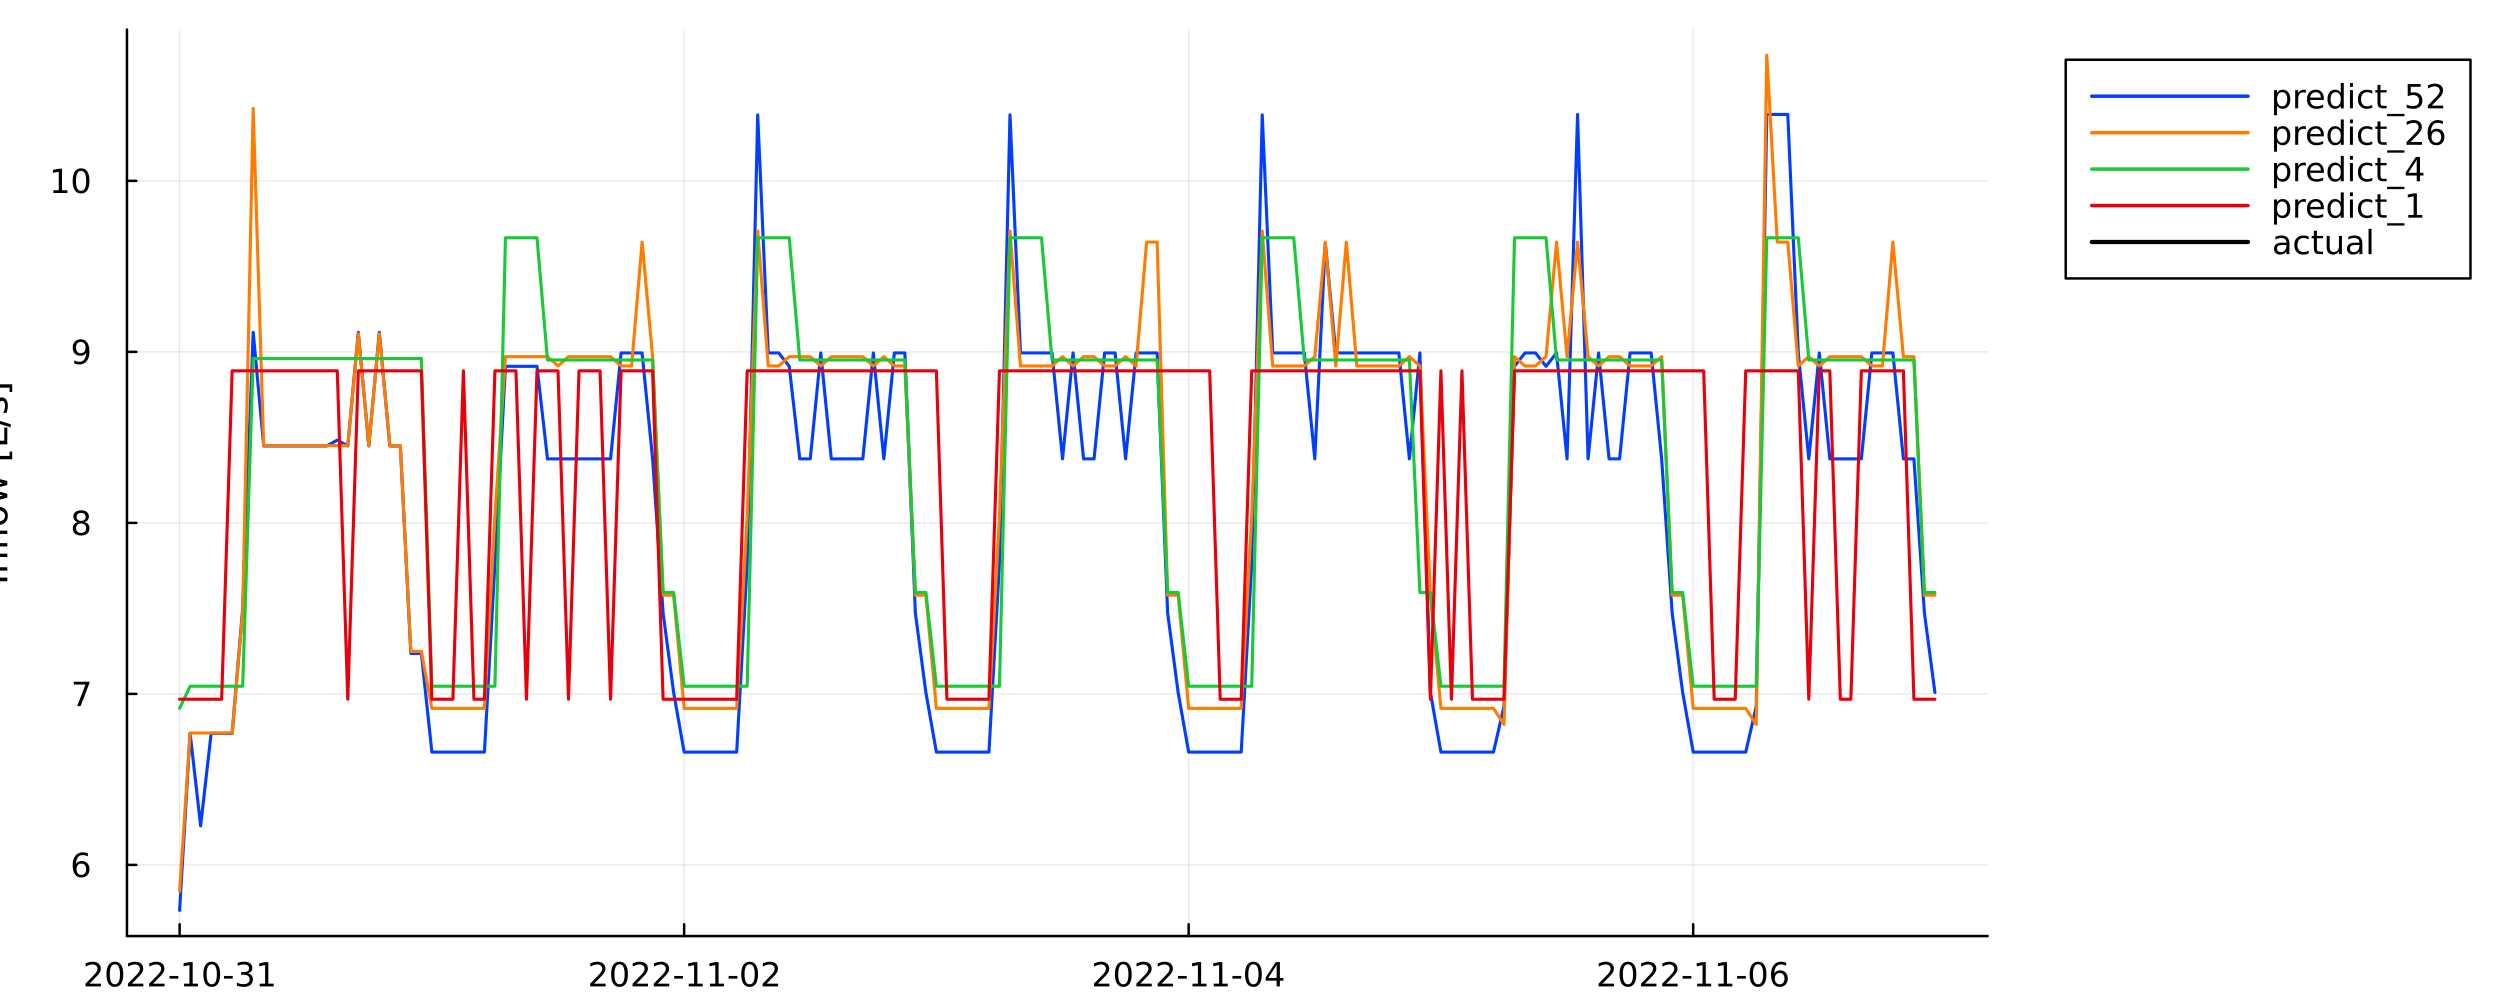 <?xml version="1.0" encoding="utf-8"?>
<svg xmlns="http://www.w3.org/2000/svg" xmlns:xlink="http://www.w3.org/1999/xlink" width="1000" height="400" viewBox="0 0 4000 1600">
<rect x="0" y="0" width="4000" height="1600" fill="#333333" stroke="none"/>
<defs>
  <clipPath id="clip080">
    <rect x="0" y="0" width="4000" height="1600"/>
  </clipPath>
</defs>
<path clip-path="url(#clip080)" d="M0 1600 L4000 1600 L4000 0 L0 0  Z" fill="#ffffff" fill-rule="evenodd" fill-opacity="1"/>
<defs>
  <clipPath id="clip081">
    <rect x="800" y="0" width="2801" height="1600"/>
  </clipPath>
</defs>
<path clip-path="url(#clip080)" d="M203.123 1497.68 L3180.15 1497.68 L3180.15 47.244 L203.123 47.244  Z" fill="#ffffff" fill-rule="evenodd" fill-opacity="1"/>
<defs>
  <clipPath id="clip082">
    <rect x="203" y="47" width="2978" height="1451"/>
  </clipPath>
</defs>
<polyline clip-path="url(#clip082)" style="stroke:#000000; stroke-linecap:round; stroke-linejoin:round; stroke-width:2; stroke-opacity:0.1; fill:none" points="287.379,1497.68 287.379,47.244 "/>
<polyline clip-path="url(#clip082)" style="stroke:#000000; stroke-linecap:round; stroke-linejoin:round; stroke-width:2; stroke-opacity:0.1; fill:none" points="1094.62,1497.68 1094.62,47.244 "/>
<polyline clip-path="url(#clip082)" style="stroke:#000000; stroke-linecap:round; stroke-linejoin:round; stroke-width:2; stroke-opacity:0.1; fill:none" points="1901.85,1497.68 1901.85,47.244 "/>
<polyline clip-path="url(#clip082)" style="stroke:#000000; stroke-linecap:round; stroke-linejoin:round; stroke-width:2; stroke-opacity:0.1; fill:none" points="2709.09,1497.68 2709.09,47.244 "/>
<polyline clip-path="url(#clip080)" style="stroke:#000000; stroke-linecap:round; stroke-linejoin:round; stroke-width:4; stroke-opacity:1; fill:none" points="203.123,1497.68 3180.15,1497.68 "/>
<polyline clip-path="url(#clip080)" style="stroke:#000000; stroke-linecap:round; stroke-linejoin:round; stroke-width:4; stroke-opacity:1; fill:none" points="287.379,1497.68 287.379,1478.78 "/>
<polyline clip-path="url(#clip080)" style="stroke:#000000; stroke-linecap:round; stroke-linejoin:round; stroke-width:4; stroke-opacity:1; fill:none" points="1094.62,1497.68 1094.62,1478.78 "/>
<polyline clip-path="url(#clip080)" style="stroke:#000000; stroke-linecap:round; stroke-linejoin:round; stroke-width:4; stroke-opacity:1; fill:none" points="1901.85,1497.68 1901.85,1478.78 "/>
<polyline clip-path="url(#clip080)" style="stroke:#000000; stroke-linecap:round; stroke-linejoin:round; stroke-width:4; stroke-opacity:1; fill:none" points="2709.09,1497.68 2709.09,1478.78 "/>
<path clip-path="url(#clip080)" d="M143.148 1573.85 L161.507 1573.85 L161.507 1578.28 L136.82 1578.28 L136.82 1573.85 Q139.815 1570.75 144.971 1565.55 Q150.153 1560.31 151.481 1558.8 Q154.007 1555.96 154.997 1554.01 Q156.012 1552.03 156.012 1550.13 Q156.012 1547.03 153.825 1545.08 Q151.663 1543.12 148.174 1543.12 Q145.7 1543.12 142.94 1543.98 Q140.205 1544.84 137.08 1546.59 L137.08 1541.27 Q140.257 1540 143.018 1539.35 Q145.778 1538.7 148.07 1538.7 Q154.111 1538.7 157.705 1541.72 Q161.299 1544.74 161.299 1549.79 Q161.299 1552.19 160.387 1554.35 Q159.502 1556.48 157.132 1559.4 Q156.481 1560.15 152.992 1563.77 Q149.502 1567.37 143.148 1573.85 Z" fill="#000000" fill-rule="nonzero" fill-opacity="1" /><path clip-path="url(#clip080)" d="M183.799 1542.86 Q179.736 1542.86 177.679 1546.87 Q175.648 1550.86 175.648 1558.88 Q175.648 1566.87 177.679 1570.88 Q179.736 1574.87 183.799 1574.87 Q187.887 1574.87 189.918 1570.88 Q191.976 1566.87 191.976 1558.88 Q191.976 1550.86 189.918 1546.87 Q187.887 1542.86 183.799 1542.86 M183.799 1538.7 Q190.335 1538.7 193.773 1543.88 Q197.236 1549.04 197.236 1558.88 Q197.236 1568.7 193.773 1573.88 Q190.335 1579.04 183.799 1579.04 Q177.262 1579.04 173.799 1573.88 Q170.361 1568.7 170.361 1558.88 Q170.361 1549.04 173.799 1543.88 Q177.262 1538.7 183.799 1538.7 Z" fill="#000000" fill-rule="nonzero" fill-opacity="1" /><path clip-path="url(#clip080)" d="M211.012 1573.85 L229.371 1573.85 L229.371 1578.28 L204.684 1578.28 L204.684 1573.85 Q207.679 1570.75 212.835 1565.55 Q218.017 1560.31 219.345 1558.8 Q221.871 1555.96 222.861 1554.01 Q223.877 1552.03 223.877 1550.13 Q223.877 1547.03 221.689 1545.08 Q219.528 1543.12 216.038 1543.12 Q213.564 1543.12 210.804 1543.98 Q208.069 1544.84 204.944 1546.59 L204.944 1541.27 Q208.121 1540 210.882 1539.35 Q213.642 1538.7 215.934 1538.7 Q221.976 1538.7 225.569 1541.72 Q229.163 1544.74 229.163 1549.79 Q229.163 1552.19 228.252 1554.35 Q227.366 1556.48 224.996 1559.4 Q224.345 1560.15 220.856 1563.77 Q217.366 1567.37 211.012 1573.85 Z" fill="#000000" fill-rule="nonzero" fill-opacity="1" /><path clip-path="url(#clip080)" d="M244.944 1573.85 L263.303 1573.85 L263.303 1578.28 L238.616 1578.28 L238.616 1573.85 Q241.611 1570.75 246.767 1565.55 Q251.949 1560.31 253.277 1558.8 Q255.804 1555.96 256.793 1554.01 Q257.809 1552.03 257.809 1550.13 Q257.809 1547.03 255.621 1545.08 Q253.46 1543.12 249.97 1543.12 Q247.496 1543.12 244.736 1543.98 Q242.001 1544.84 238.877 1546.59 L238.877 1541.27 Q242.054 1540 244.814 1539.35 Q247.574 1538.7 249.866 1538.7 Q255.908 1538.7 259.501 1541.72 Q263.095 1544.74 263.095 1549.79 Q263.095 1552.19 262.184 1554.35 Q261.298 1556.48 258.928 1559.4 Q258.277 1560.15 254.788 1563.77 Q251.298 1567.37 244.944 1573.85 Z" fill="#000000" fill-rule="nonzero" fill-opacity="1" /><path clip-path="url(#clip080)" d="M271.246 1561.54 L285.283 1561.54 L285.283 1565.81 L271.246 1565.81 L271.246 1561.54 Z" fill="#000000" fill-rule="nonzero" fill-opacity="1" /><path clip-path="url(#clip080)" d="M294.501 1573.85 L303.095 1573.85 L303.095 1544.19 L293.746 1546.07 L293.746 1541.27 L303.043 1539.4 L308.303 1539.4 L308.303 1573.85 L316.897 1573.85 L316.897 1578.28 L294.501 1578.28 L294.501 1573.85 Z" fill="#000000" fill-rule="nonzero" fill-opacity="1" /><path clip-path="url(#clip080)" d="M338.772 1542.86 Q334.709 1542.86 332.652 1546.87 Q330.621 1550.86 330.621 1558.88 Q330.621 1566.87 332.652 1570.88 Q334.709 1574.87 338.772 1574.87 Q342.86 1574.87 344.892 1570.88 Q346.949 1566.87 346.949 1558.88 Q346.949 1550.86 344.892 1546.87 Q342.86 1542.86 338.772 1542.86 M338.772 1538.7 Q345.308 1538.7 348.746 1543.88 Q352.209 1549.04 352.209 1558.88 Q352.209 1568.7 348.746 1573.88 Q345.308 1579.04 338.772 1579.04 Q332.235 1579.04 328.772 1573.88 Q325.334 1568.7 325.334 1558.88 Q325.334 1549.04 328.772 1543.88 Q332.235 1538.7 338.772 1538.7 Z" fill="#000000" fill-rule="nonzero" fill-opacity="1" /><path clip-path="url(#clip080)" d="M358.355 1561.54 L372.391 1561.54 L372.391 1565.81 L358.355 1565.81 L358.355 1561.54 Z" fill="#000000" fill-rule="nonzero" fill-opacity="1" /><path clip-path="url(#clip080)" d="M396.636 1557.32 Q400.412 1558.12 402.521 1560.68 Q404.657 1563.23 404.657 1566.98 Q404.657 1572.73 400.699 1575.88 Q396.74 1579.04 389.449 1579.04 Q387.001 1579.04 384.397 1578.54 Q381.818 1578.07 379.058 1577.11 L379.058 1572.03 Q381.246 1573.31 383.85 1573.96 Q386.454 1574.61 389.292 1574.61 Q394.24 1574.61 396.818 1572.65 Q399.423 1570.7 399.423 1566.98 Q399.423 1563.54 397.001 1561.61 Q394.605 1559.66 390.308 1559.66 L385.777 1559.66 L385.777 1555.34 L390.516 1555.34 Q394.397 1555.34 396.454 1553.8 Q398.511 1552.24 398.511 1549.32 Q398.511 1546.33 396.376 1544.74 Q394.266 1543.12 390.308 1543.12 Q388.147 1543.12 385.673 1543.59 Q383.199 1544.06 380.23 1545.05 L380.23 1540.36 Q383.225 1539.53 385.829 1539.11 Q388.459 1538.7 390.777 1538.7 Q396.766 1538.7 400.256 1541.43 Q403.745 1544.14 403.745 1548.77 Q403.745 1552 401.896 1554.24 Q400.048 1556.46 396.636 1557.32 Z" fill="#000000" fill-rule="nonzero" fill-opacity="1" /><path clip-path="url(#clip080)" d="M415.542 1573.85 L424.136 1573.85 L424.136 1544.19 L414.787 1546.07 L414.787 1541.27 L424.084 1539.4 L429.344 1539.4 L429.344 1573.85 L437.938 1573.85 L437.938 1578.28 L415.542 1578.28 L415.542 1573.85 Z" fill="#000000" fill-rule="nonzero" fill-opacity="1" /><path clip-path="url(#clip080)" d="M950.594 1573.85 L968.954 1573.85 L968.954 1578.28 L944.266 1578.28 L944.266 1573.85 Q947.261 1570.75 952.417 1565.55 Q957.599 1560.31 958.928 1558.8 Q961.454 1555.96 962.443 1554.01 Q963.459 1552.03 963.459 1550.13 Q963.459 1547.03 961.271 1545.08 Q959.11 1543.12 955.62 1543.12 Q953.146 1543.12 950.386 1543.98 Q947.652 1544.84 944.527 1546.59 L944.527 1541.27 Q947.704 1540 950.464 1539.35 Q953.224 1538.7 955.516 1538.7 Q961.558 1538.7 965.151 1541.72 Q968.745 1544.74 968.745 1549.79 Q968.745 1552.19 967.834 1554.35 Q966.948 1556.48 964.579 1559.4 Q963.928 1560.15 960.438 1563.77 Q956.948 1567.37 950.594 1573.85 Z" fill="#000000" fill-rule="nonzero" fill-opacity="1" /><path clip-path="url(#clip080)" d="M991.245 1542.86 Q987.183 1542.86 985.125 1546.87 Q983.094 1550.86 983.094 1558.88 Q983.094 1566.87 985.125 1570.88 Q987.183 1574.87 991.245 1574.87 Q995.334 1574.87 997.365 1570.88 Q999.422 1566.87 999.422 1558.88 Q999.422 1550.86 997.365 1546.87 Q995.334 1542.86 991.245 1542.86 M991.245 1538.7 Q997.782 1538.7 1001.22 1543.88 Q1004.68 1549.04 1004.68 1558.88 Q1004.68 1568.7 1001.22 1573.88 Q997.782 1579.04 991.245 1579.04 Q984.709 1579.04 981.245 1573.88 Q977.808 1568.7 977.808 1558.88 Q977.808 1549.04 981.245 1543.88 Q984.709 1538.7 991.245 1538.7 Z" fill="#000000" fill-rule="nonzero" fill-opacity="1" /><path clip-path="url(#clip080)" d="M1018.46 1573.85 L1036.82 1573.85 L1036.82 1578.28 L1012.13 1578.28 L1012.13 1573.85 Q1015.13 1570.75 1020.28 1565.55 Q1025.46 1560.31 1026.79 1558.8 Q1029.32 1555.96 1030.31 1554.01 Q1031.32 1552.03 1031.32 1550.13 Q1031.32 1547.03 1029.14 1545.08 Q1026.97 1543.12 1023.48 1543.12 Q1021.01 1543.12 1018.25 1543.98 Q1015.52 1544.84 1012.39 1546.59 L1012.39 1541.27 Q1015.57 1540 1018.33 1539.35 Q1021.09 1538.7 1023.38 1538.7 Q1029.42 1538.7 1033.02 1541.72 Q1036.61 1544.74 1036.61 1549.79 Q1036.61 1552.19 1035.7 1554.35 Q1034.81 1556.48 1032.44 1559.4 Q1031.79 1560.15 1028.3 1563.77 Q1024.81 1567.37 1018.46 1573.85 Z" fill="#000000" fill-rule="nonzero" fill-opacity="1" /><path clip-path="url(#clip080)" d="M1052.39 1573.85 L1070.75 1573.85 L1070.75 1578.28 L1046.06 1578.28 L1046.06 1573.85 Q1049.06 1570.75 1054.21 1565.55 Q1059.4 1560.31 1060.72 1558.8 Q1063.25 1555.96 1064.24 1554.01 Q1065.26 1552.03 1065.26 1550.13 Q1065.26 1547.03 1063.07 1545.08 Q1060.91 1543.12 1057.42 1543.12 Q1054.94 1543.12 1052.18 1543.98 Q1049.45 1544.84 1046.32 1546.59 L1046.32 1541.27 Q1049.5 1540 1052.26 1539.35 Q1055.02 1538.7 1057.31 1538.7 Q1063.35 1538.7 1066.95 1541.72 Q1070.54 1544.74 1070.54 1549.79 Q1070.54 1552.19 1069.63 1554.35 Q1068.74 1556.48 1066.37 1559.4 Q1065.72 1560.15 1062.23 1563.77 Q1058.74 1567.37 1052.39 1573.85 Z" fill="#000000" fill-rule="nonzero" fill-opacity="1" /><path clip-path="url(#clip080)" d="M1078.69 1561.54 L1092.73 1561.54 L1092.73 1565.81 L1078.69 1565.81 L1078.69 1561.54 Z" fill="#000000" fill-rule="nonzero" fill-opacity="1" /><path clip-path="url(#clip080)" d="M1101.95 1573.85 L1110.54 1573.85 L1110.54 1544.19 L1101.19 1546.07 L1101.19 1541.27 L1110.49 1539.4 L1115.75 1539.4 L1115.75 1573.85 L1124.34 1573.85 L1124.34 1578.28 L1101.95 1578.28 L1101.95 1573.85 Z" fill="#000000" fill-rule="nonzero" fill-opacity="1" /><path clip-path="url(#clip080)" d="M1135.88 1573.85 L1144.47 1573.85 L1144.47 1544.19 L1135.12 1546.07 L1135.12 1541.27 L1144.42 1539.4 L1149.68 1539.4 L1149.68 1573.85 L1158.28 1573.85 L1158.28 1578.28 L1135.88 1578.28 L1135.88 1573.85 Z" fill="#000000" fill-rule="nonzero" fill-opacity="1" /><path clip-path="url(#clip080)" d="M1165.8 1561.54 L1179.84 1561.54 L1179.84 1565.81 L1165.8 1565.81 L1165.8 1561.54 Z" fill="#000000" fill-rule="nonzero" fill-opacity="1" /><path clip-path="url(#clip080)" d="M1199.4 1542.86 Q1195.33 1542.86 1193.28 1546.87 Q1191.24 1550.86 1191.24 1558.88 Q1191.24 1566.87 1193.28 1570.88 Q1195.33 1574.87 1199.4 1574.87 Q1203.48 1574.87 1205.51 1570.88 Q1207.57 1566.87 1207.57 1558.88 Q1207.57 1550.86 1205.51 1546.87 Q1203.48 1542.86 1199.4 1542.86 M1199.4 1538.7 Q1205.93 1538.7 1209.37 1543.88 Q1212.83 1549.04 1212.83 1558.88 Q1212.83 1568.7 1209.37 1573.88 Q1205.93 1579.04 1199.4 1579.04 Q1192.86 1579.04 1189.4 1573.88 Q1185.96 1568.7 1185.96 1558.88 Q1185.96 1549.04 1189.4 1543.88 Q1192.86 1538.7 1199.4 1538.7 Z" fill="#000000" fill-rule="nonzero" fill-opacity="1" /><path clip-path="url(#clip080)" d="M1226.61 1573.85 L1244.97 1573.85 L1244.97 1578.28 L1220.28 1578.28 L1220.28 1573.85 Q1223.28 1570.75 1228.43 1565.55 Q1233.61 1560.31 1234.94 1558.8 Q1237.47 1555.96 1238.46 1554.01 Q1239.47 1552.03 1239.47 1550.13 Q1239.47 1547.03 1237.29 1545.08 Q1235.12 1543.12 1231.63 1543.12 Q1229.16 1543.12 1226.4 1543.98 Q1223.67 1544.84 1220.54 1546.59 L1220.54 1541.27 Q1223.72 1540 1226.48 1539.35 Q1229.24 1538.7 1231.53 1538.7 Q1237.57 1538.7 1241.17 1541.72 Q1244.76 1544.74 1244.76 1549.79 Q1244.76 1552.19 1243.85 1554.35 Q1242.96 1556.48 1240.59 1559.4 Q1239.94 1560.15 1236.45 1563.77 Q1232.96 1567.37 1226.61 1573.85 Z" fill="#000000" fill-rule="nonzero" fill-opacity="1" /><path clip-path="url(#clip080)" d="M1756.66 1573.85 L1775.02 1573.85 L1775.02 1578.28 L1750.33 1578.28 L1750.33 1573.85 Q1753.33 1570.75 1758.48 1565.55 Q1763.67 1560.31 1764.99 1558.8 Q1767.52 1555.96 1768.51 1554.01 Q1769.52 1552.03 1769.52 1550.13 Q1769.52 1547.03 1767.34 1545.08 Q1765.18 1543.12 1761.69 1543.12 Q1759.21 1543.12 1756.45 1543.98 Q1753.72 1544.84 1750.59 1546.59 L1750.59 1541.27 Q1753.77 1540 1756.53 1539.35 Q1759.29 1538.7 1761.58 1538.7 Q1767.62 1538.7 1771.22 1541.72 Q1774.81 1544.74 1774.81 1549.79 Q1774.81 1552.19 1773.9 1554.35 Q1773.01 1556.48 1770.64 1559.4 Q1769.99 1560.15 1766.5 1563.77 Q1763.01 1567.37 1756.66 1573.85 Z" fill="#000000" fill-rule="nonzero" fill-opacity="1" /><path clip-path="url(#clip080)" d="M1797.31 1542.86 Q1793.25 1542.86 1791.19 1546.87 Q1789.16 1550.86 1789.16 1558.88 Q1789.16 1566.87 1791.19 1570.88 Q1793.25 1574.87 1797.31 1574.87 Q1801.4 1574.87 1803.43 1570.88 Q1805.49 1566.87 1805.49 1558.88 Q1805.49 1550.86 1803.43 1546.87 Q1801.4 1542.86 1797.31 1542.86 M1797.31 1538.7 Q1803.85 1538.7 1807.29 1543.88 Q1810.75 1549.04 1810.75 1558.88 Q1810.75 1568.7 1807.29 1573.88 Q1803.85 1579.04 1797.31 1579.04 Q1790.77 1579.04 1787.31 1573.88 Q1783.87 1568.7 1783.87 1558.88 Q1783.87 1549.04 1787.31 1543.88 Q1790.77 1538.7 1797.31 1538.7 Z" fill="#000000" fill-rule="nonzero" fill-opacity="1" /><path clip-path="url(#clip080)" d="M1824.52 1573.85 L1842.88 1573.85 L1842.88 1578.28 L1818.2 1578.28 L1818.2 1573.85 Q1821.19 1570.75 1826.35 1565.55 Q1831.53 1560.31 1832.86 1558.8 Q1835.38 1555.96 1836.37 1554.01 Q1837.39 1552.03 1837.39 1550.13 Q1837.39 1547.03 1835.2 1545.08 Q1833.04 1543.12 1829.55 1543.12 Q1827.08 1543.12 1824.32 1543.98 Q1821.58 1544.84 1818.46 1546.59 L1818.46 1541.27 Q1821.63 1540 1824.39 1539.35 Q1827.15 1538.7 1829.45 1538.7 Q1835.49 1538.7 1839.08 1541.72 Q1842.68 1544.74 1842.68 1549.79 Q1842.68 1552.19 1841.76 1554.35 Q1840.88 1556.48 1838.51 1559.4 Q1837.86 1560.15 1834.37 1563.77 Q1830.88 1567.37 1824.52 1573.85 Z" fill="#000000" fill-rule="nonzero" fill-opacity="1" /><path clip-path="url(#clip080)" d="M1858.46 1573.85 L1876.82 1573.85 L1876.82 1578.28 L1852.13 1578.28 L1852.13 1573.85 Q1855.12 1570.75 1860.28 1565.55 Q1865.46 1560.31 1866.79 1558.8 Q1869.32 1555.96 1870.31 1554.01 Q1871.32 1552.03 1871.32 1550.13 Q1871.32 1547.03 1869.13 1545.08 Q1866.97 1543.12 1863.48 1543.12 Q1861.01 1543.12 1858.25 1543.98 Q1855.51 1544.84 1852.39 1546.59 L1852.39 1541.27 Q1855.57 1540 1858.33 1539.35 Q1861.09 1538.7 1863.38 1538.7 Q1869.42 1538.7 1873.01 1541.72 Q1876.61 1544.74 1876.61 1549.79 Q1876.61 1552.19 1875.7 1554.35 Q1874.81 1556.48 1872.44 1559.4 Q1871.79 1560.15 1868.3 1563.77 Q1864.81 1567.37 1858.46 1573.85 Z" fill="#000000" fill-rule="nonzero" fill-opacity="1" /><path clip-path="url(#clip080)" d="M1884.76 1561.54 L1898.8 1561.54 L1898.8 1565.81 L1884.76 1565.81 L1884.76 1561.54 Z" fill="#000000" fill-rule="nonzero" fill-opacity="1" /><path clip-path="url(#clip080)" d="M1908.01 1573.85 L1916.61 1573.85 L1916.61 1544.19 L1907.26 1546.07 L1907.26 1541.27 L1916.56 1539.4 L1921.82 1539.4 L1921.82 1573.85 L1930.41 1573.85 L1930.41 1578.28 L1908.01 1578.28 L1908.01 1573.85 Z" fill="#000000" fill-rule="nonzero" fill-opacity="1" /><path clip-path="url(#clip080)" d="M1941.95 1573.85 L1950.54 1573.85 L1950.54 1544.19 L1941.19 1546.07 L1941.19 1541.27 L1950.49 1539.4 L1955.75 1539.4 L1955.75 1573.85 L1964.34 1573.85 L1964.34 1578.28 L1941.95 1578.28 L1941.95 1573.85 Z" fill="#000000" fill-rule="nonzero" fill-opacity="1" /><path clip-path="url(#clip080)" d="M1971.87 1561.54 L1985.9 1561.54 L1985.9 1565.81 L1971.87 1565.81 L1971.87 1561.54 Z" fill="#000000" fill-rule="nonzero" fill-opacity="1" /><path clip-path="url(#clip080)" d="M2005.46 1542.86 Q2001.4 1542.86 1999.34 1546.87 Q1997.31 1550.86 1997.31 1558.88 Q1997.31 1566.87 1999.34 1570.88 Q2001.4 1574.87 2005.46 1574.87 Q2009.55 1574.87 2011.58 1570.88 Q2013.64 1566.87 2013.64 1558.88 Q2013.64 1550.86 2011.58 1546.87 Q2009.55 1542.86 2005.46 1542.86 M2005.46 1538.7 Q2012 1538.7 2015.44 1543.88 Q2018.9 1549.04 2018.9 1558.88 Q2018.9 1568.7 2015.44 1573.88 Q2012 1579.04 2005.46 1579.04 Q1998.92 1579.04 1995.46 1573.88 Q1992.02 1568.7 1992.02 1558.88 Q1992.02 1549.04 1995.46 1543.88 Q1998.92 1538.7 2005.46 1538.7 Z" fill="#000000" fill-rule="nonzero" fill-opacity="1" /><path clip-path="url(#clip080)" d="M2042.6 1543.98 L2029.32 1564.74 L2042.6 1564.74 L2042.6 1543.98 M2041.22 1539.4 L2047.83 1539.4 L2047.83 1564.74 L2053.38 1564.74 L2053.38 1569.11 L2047.83 1569.11 L2047.83 1578.28 L2042.6 1578.28 L2042.6 1569.11 L2025.04 1569.11 L2025.04 1564.04 L2041.22 1539.4 Z" fill="#000000" fill-rule="nonzero" fill-opacity="1" /><path clip-path="url(#clip080)" d="M2564.08 1573.85 L2582.44 1573.85 L2582.44 1578.28 L2557.75 1578.28 L2557.75 1573.85 Q2560.75 1570.75 2565.9 1565.55 Q2571.09 1560.31 2572.41 1558.8 Q2574.94 1555.96 2575.93 1554.01 Q2576.95 1552.03 2576.95 1550.13 Q2576.95 1547.03 2574.76 1545.08 Q2572.6 1543.12 2569.11 1543.12 Q2566.63 1543.12 2563.87 1543.98 Q2561.14 1544.84 2558.01 1546.59 L2558.01 1541.27 Q2561.19 1540 2563.95 1539.35 Q2566.71 1538.7 2569 1538.7 Q2575.04 1538.7 2578.64 1541.72 Q2582.23 1544.74 2582.23 1549.79 Q2582.23 1552.19 2581.32 1554.35 Q2580.43 1556.48 2578.07 1559.4 Q2577.41 1560.15 2573.92 1563.77 Q2570.43 1567.37 2564.08 1573.85 Z" fill="#000000" fill-rule="nonzero" fill-opacity="1" /><path clip-path="url(#clip080)" d="M2604.73 1542.86 Q2600.67 1542.86 2598.61 1546.87 Q2596.58 1550.86 2596.58 1558.88 Q2596.58 1566.87 2598.61 1570.88 Q2600.67 1574.87 2604.73 1574.87 Q2608.82 1574.87 2610.85 1570.88 Q2612.91 1566.87 2612.91 1558.88 Q2612.91 1550.86 2610.85 1546.87 Q2608.82 1542.86 2604.73 1542.86 M2604.73 1538.7 Q2611.27 1538.7 2614.71 1543.88 Q2618.17 1549.04 2618.17 1558.88 Q2618.17 1568.7 2614.71 1573.88 Q2611.27 1579.04 2604.73 1579.04 Q2598.2 1579.04 2594.73 1573.88 Q2591.29 1568.7 2591.29 1558.88 Q2591.29 1549.04 2594.73 1543.88 Q2598.2 1538.7 2604.73 1538.7 Z" fill="#000000" fill-rule="nonzero" fill-opacity="1" /><path clip-path="url(#clip080)" d="M2631.95 1573.85 L2650.3 1573.85 L2650.3 1578.28 L2625.62 1578.28 L2625.62 1573.85 Q2628.61 1570.75 2633.77 1565.55 Q2638.95 1560.31 2640.28 1558.8 Q2642.8 1555.96 2643.79 1554.01 Q2644.81 1552.03 2644.81 1550.13 Q2644.81 1547.03 2642.62 1545.08 Q2640.46 1543.12 2636.97 1543.12 Q2634.5 1543.12 2631.74 1543.98 Q2629 1544.84 2625.88 1546.59 L2625.88 1541.27 Q2629.05 1540 2631.81 1539.35 Q2634.58 1538.7 2636.87 1538.7 Q2642.91 1538.7 2646.5 1541.72 Q2650.1 1544.74 2650.1 1549.79 Q2650.1 1552.19 2649.18 1554.35 Q2648.3 1556.48 2645.93 1559.4 Q2645.28 1560.15 2641.79 1563.77 Q2638.3 1567.37 2631.95 1573.85 Z" fill="#000000" fill-rule="nonzero" fill-opacity="1" /><path clip-path="url(#clip080)" d="M2665.88 1573.85 L2684.24 1573.85 L2684.24 1578.28 L2659.55 1578.28 L2659.55 1573.85 Q2662.54 1570.75 2667.7 1565.55 Q2672.88 1560.31 2674.21 1558.8 Q2676.74 1555.96 2677.73 1554.01 Q2678.74 1552.03 2678.74 1550.13 Q2678.74 1547.03 2676.55 1545.08 Q2674.39 1543.12 2670.9 1543.12 Q2668.43 1543.12 2665.67 1543.98 Q2662.93 1544.84 2659.81 1546.59 L2659.81 1541.27 Q2662.99 1540 2665.75 1539.35 Q2668.51 1538.7 2670.8 1538.7 Q2676.84 1538.7 2680.43 1541.72 Q2684.03 1544.74 2684.03 1549.79 Q2684.03 1552.19 2683.12 1554.35 Q2682.23 1556.48 2679.86 1559.4 Q2679.21 1560.15 2675.72 1563.77 Q2672.23 1567.37 2665.88 1573.85 Z" fill="#000000" fill-rule="nonzero" fill-opacity="1" /><path clip-path="url(#clip080)" d="M2692.18 1561.54 L2706.22 1561.54 L2706.22 1565.81 L2692.18 1565.81 L2692.18 1561.54 Z" fill="#000000" fill-rule="nonzero" fill-opacity="1" /><path clip-path="url(#clip080)" d="M2715.43 1573.85 L2724.03 1573.85 L2724.03 1544.19 L2714.68 1546.07 L2714.68 1541.27 L2723.98 1539.4 L2729.24 1539.4 L2729.24 1573.85 L2737.83 1573.85 L2737.83 1578.28 L2715.43 1578.28 L2715.43 1573.85 Z" fill="#000000" fill-rule="nonzero" fill-opacity="1" /><path clip-path="url(#clip080)" d="M2749.37 1573.85 L2757.96 1573.85 L2757.96 1544.19 L2748.61 1546.07 L2748.61 1541.27 L2757.91 1539.4 L2763.17 1539.4 L2763.17 1573.85 L2771.76 1573.85 L2771.76 1578.28 L2749.37 1578.28 L2749.37 1573.85 Z" fill="#000000" fill-rule="nonzero" fill-opacity="1" /><path clip-path="url(#clip080)" d="M2779.29 1561.54 L2793.32 1561.54 L2793.32 1565.81 L2779.29 1565.81 L2779.29 1561.54 Z" fill="#000000" fill-rule="nonzero" fill-opacity="1" /><path clip-path="url(#clip080)" d="M2812.88 1542.86 Q2808.82 1542.86 2806.76 1546.87 Q2804.73 1550.86 2804.73 1558.88 Q2804.73 1566.87 2806.76 1570.88 Q2808.82 1574.87 2812.88 1574.87 Q2816.97 1574.87 2819 1570.88 Q2821.06 1566.87 2821.06 1558.88 Q2821.06 1550.86 2819 1546.87 Q2816.97 1542.86 2812.88 1542.86 M2812.88 1538.7 Q2819.42 1538.7 2822.86 1543.88 Q2826.32 1549.04 2826.32 1558.88 Q2826.32 1568.7 2822.86 1573.88 Q2819.42 1579.04 2812.88 1579.04 Q2806.35 1579.04 2802.88 1573.88 Q2799.44 1568.7 2799.44 1558.88 Q2799.44 1549.04 2802.88 1543.88 Q2806.35 1538.7 2812.88 1538.7 Z" fill="#000000" fill-rule="nonzero" fill-opacity="1" /><path clip-path="url(#clip080)" d="M2847.46 1556.74 Q2843.92 1556.74 2841.84 1559.17 Q2839.78 1561.59 2839.78 1565.81 Q2839.78 1570 2841.84 1572.45 Q2843.92 1574.87 2847.46 1574.87 Q2851.01 1574.87 2853.06 1572.45 Q2855.15 1570 2855.15 1565.81 Q2855.15 1561.59 2853.06 1559.17 Q2851.01 1556.74 2847.46 1556.74 M2857.91 1540.26 L2857.91 1545.05 Q2855.93 1544.11 2853.9 1543.62 Q2851.89 1543.12 2849.91 1543.12 Q2844.7 1543.12 2841.94 1546.64 Q2839.21 1550.16 2838.82 1557.26 Q2840.36 1555 2842.67 1553.8 Q2844.99 1552.58 2847.78 1552.58 Q2853.64 1552.58 2857.02 1556.14 Q2860.43 1559.69 2860.43 1565.81 Q2860.43 1571.8 2856.89 1575.42 Q2853.35 1579.04 2847.46 1579.04 Q2840.72 1579.04 2837.15 1573.88 Q2833.58 1568.7 2833.58 1558.88 Q2833.58 1549.66 2837.96 1544.19 Q2842.33 1538.7 2849.7 1538.7 Q2851.68 1538.7 2853.69 1539.09 Q2855.72 1539.48 2857.91 1540.26 Z" fill="#000000" fill-rule="nonzero" fill-opacity="1" /><polyline clip-path="url(#clip082)" style="stroke:#000000; stroke-linecap:round; stroke-linejoin:round; stroke-width:2; stroke-opacity:0.1; fill:none" points="203.123,1383.84 3180.15,1383.84 "/>
<polyline clip-path="url(#clip082)" style="stroke:#000000; stroke-linecap:round; stroke-linejoin:round; stroke-width:2; stroke-opacity:0.1; fill:none" points="203.123,1110.23 3180.15,1110.23 "/>
<polyline clip-path="url(#clip082)" style="stroke:#000000; stroke-linecap:round; stroke-linejoin:round; stroke-width:2; stroke-opacity:0.1; fill:none" points="203.123,836.62 3180.15,836.62 "/>
<polyline clip-path="url(#clip082)" style="stroke:#000000; stroke-linecap:round; stroke-linejoin:round; stroke-width:2; stroke-opacity:0.1; fill:none" points="203.123,563.009 3180.15,563.009 "/>
<polyline clip-path="url(#clip082)" style="stroke:#000000; stroke-linecap:round; stroke-linejoin:round; stroke-width:2; stroke-opacity:0.1; fill:none" points="203.123,289.398 3180.15,289.398 "/>
<polyline clip-path="url(#clip080)" style="stroke:#000000; stroke-linecap:round; stroke-linejoin:round; stroke-width:4; stroke-opacity:1; fill:none" points="203.123,1497.68 203.123,47.244 "/>
<polyline clip-path="url(#clip080)" style="stroke:#000000; stroke-linecap:round; stroke-linejoin:round; stroke-width:4; stroke-opacity:1; fill:none" points="203.123,1383.84 218.127,1383.84 "/>
<polyline clip-path="url(#clip080)" style="stroke:#000000; stroke-linecap:round; stroke-linejoin:round; stroke-width:4; stroke-opacity:1; fill:none" points="203.123,1110.23 218.127,1110.23 "/>
<polyline clip-path="url(#clip080)" style="stroke:#000000; stroke-linecap:round; stroke-linejoin:round; stroke-width:4; stroke-opacity:1; fill:none" points="203.123,836.62 218.127,836.62 "/>
<polyline clip-path="url(#clip080)" style="stroke:#000000; stroke-linecap:round; stroke-linejoin:round; stroke-width:4; stroke-opacity:1; fill:none" points="203.123,563.009 218.127,563.009 "/>
<polyline clip-path="url(#clip080)" style="stroke:#000000; stroke-linecap:round; stroke-linejoin:round; stroke-width:4; stroke-opacity:1; fill:none" points="203.123,289.398 218.127,289.398 "/>
<path clip-path="url(#clip080)" d="M130.155 1381.75 Q126.613 1381.75 124.53 1384.17 Q122.472 1386.59 122.472 1390.81 Q122.472 1395 124.53 1397.45 Q126.613 1399.87 130.155 1399.87 Q133.696 1399.87 135.754 1397.45 Q137.837 1395 137.837 1390.81 Q137.837 1386.59 135.754 1384.17 Q133.696 1381.75 130.155 1381.75 M140.597 1365.26 L140.597 1370.05 Q138.618 1369.12 136.587 1368.62 Q134.582 1368.13 132.603 1368.13 Q127.394 1368.13 124.634 1371.64 Q121.9 1375.16 121.509 1382.27 Q123.045 1380 125.363 1378.8 Q127.681 1377.58 130.467 1377.58 Q136.327 1377.58 139.712 1381.15 Q143.123 1384.69 143.123 1390.81 Q143.123 1396.8 139.582 1400.42 Q136.04 1404.04 130.155 1404.04 Q123.41 1404.04 119.842 1398.88 Q116.275 1393.7 116.275 1383.88 Q116.275 1374.66 120.65 1369.19 Q125.025 1363.7 132.394 1363.7 Q134.373 1363.7 136.379 1364.09 Q138.41 1364.48 140.597 1365.26 Z" fill="#000000" fill-rule="nonzero" fill-opacity="1" /><path clip-path="url(#clip080)" d="M118.124 1090.79 L143.123 1090.79 L143.123 1093.03 L129.009 1129.67 L123.514 1129.67 L136.795 1095.22 L118.124 1095.22 L118.124 1090.79 Z" fill="#000000" fill-rule="nonzero" fill-opacity="1" /><path clip-path="url(#clip080)" d="M129.79 837.597 Q126.04 837.597 123.879 839.602 Q121.743 841.607 121.743 845.123 Q121.743 848.638 123.879 850.643 Q126.04 852.649 129.79 852.649 Q133.54 852.649 135.702 850.643 Q137.863 848.612 137.863 845.123 Q137.863 841.607 135.702 839.602 Q133.566 837.597 129.79 837.597 M124.53 835.357 Q121.144 834.524 119.243 832.206 Q117.368 829.888 117.368 826.555 Q117.368 821.894 120.676 819.185 Q124.009 816.477 129.79 816.477 Q135.597 816.477 138.905 819.185 Q142.212 821.894 142.212 826.555 Q142.212 829.888 140.311 832.206 Q138.436 834.524 135.077 835.357 Q138.879 836.242 140.988 838.821 Q143.123 841.399 143.123 845.123 Q143.123 850.774 139.66 853.794 Q136.222 856.815 129.79 856.815 Q123.358 856.815 119.894 853.794 Q116.457 850.774 116.457 845.123 Q116.457 841.399 118.592 838.821 Q120.728 836.242 124.53 835.357 M122.603 827.05 Q122.603 830.071 124.478 831.763 Q126.379 833.456 129.79 833.456 Q133.176 833.456 135.077 831.763 Q137.004 830.071 137.004 827.05 Q137.004 824.029 135.077 822.336 Q133.176 820.644 129.79 820.644 Q126.379 820.644 124.478 822.336 Q122.603 824.029 122.603 827.05 Z" fill="#000000" fill-rule="nonzero" fill-opacity="1" /><path clip-path="url(#clip080)" d="M118.801 581.642 L118.801 576.85 Q120.78 577.788 122.811 578.282 Q124.842 578.777 126.795 578.777 Q132.004 578.777 134.738 575.288 Q137.498 571.772 137.889 564.637 Q136.379 566.876 134.061 568.074 Q131.743 569.272 128.931 569.272 Q123.097 569.272 119.686 565.756 Q116.301 562.215 116.301 556.095 Q116.301 550.106 119.842 546.486 Q123.384 542.866 129.269 542.866 Q136.014 542.866 139.556 548.048 Q143.123 553.204 143.123 563.048 Q143.123 572.241 138.748 577.736 Q134.399 583.204 127.03 583.204 Q125.051 583.204 123.019 582.814 Q120.988 582.423 118.801 581.642 M129.269 565.158 Q132.811 565.158 134.868 562.736 Q136.952 560.314 136.952 556.095 Q136.952 551.902 134.868 549.481 Q132.811 547.033 129.269 547.033 Q125.728 547.033 123.644 549.481 Q121.587 551.902 121.587 556.095 Q121.587 560.314 123.644 562.736 Q125.728 565.158 129.269 565.158 Z" fill="#000000" fill-rule="nonzero" fill-opacity="1" /><path clip-path="url(#clip080)" d="M85.415 304.411 L94.009 304.411 L94.009 274.75 L84.66 276.625 L84.66 271.833 L93.957 269.958 L99.217 269.958 L99.217 304.411 L107.811 304.411 L107.811 308.838 L85.415 308.838 L85.415 304.411 Z" fill="#000000" fill-rule="nonzero" fill-opacity="1" /><path clip-path="url(#clip080)" d="M129.686 273.422 Q125.623 273.422 123.566 277.432 Q121.535 281.416 121.535 289.437 Q121.535 297.432 123.566 301.442 Q125.623 305.427 129.686 305.427 Q133.774 305.427 135.806 301.442 Q137.863 297.432 137.863 289.437 Q137.863 281.416 135.806 277.432 Q133.774 273.422 129.686 273.422 M129.686 269.255 Q136.222 269.255 139.66 274.437 Q143.123 279.594 143.123 289.437 Q143.123 299.255 139.66 304.437 Q136.222 309.593 129.686 309.593 Q123.15 309.593 119.686 304.437 Q116.249 299.255 116.249 289.437 Q116.249 279.594 119.686 274.437 Q123.15 269.255 129.686 269.255 Z" fill="#000000" fill-rule="nonzero" fill-opacity="1" /><path clip-path="url(#clip080)" d="M-31.5 930.013 L-31.5 924.168 L11.7 924.168 L11.7 930.013 L-31.5 930.013 Z" fill="#000000" fill-rule="nonzero" fill-opacity="1" /><path clip-path="url(#clip080)" d="M-7.86 885.829 L11.7 885.829 L11.7 891.153 L-7.686 891.153 Q-12.287 891.153 -14.573 892.947 Q-16.859 894.741 -16.859 898.329 Q-16.859 902.641 -14.11 905.129 Q-11.361 907.618 -6.616 907.618 L11.7 907.618 L11.7 912.97 L-20.707 912.97 L-20.707 907.618 L-15.672 907.618 Q-18.595 905.708 -20.042 903.133 Q-21.488 900.528 -21.488 897.143 Q-21.488 891.559 -18.016 888.694 Q-14.573 885.829 -7.86 885.829 Z" fill="#000000" fill-rule="nonzero" fill-opacity="1" /><path clip-path="url(#clip080)" d="M-33.323 858.804 L-28.896 858.804 L-28.896 863.897 Q-28.896 866.761 -27.738 867.89 Q-26.581 868.989 -23.572 868.989 L-20.707 868.989 L-20.707 860.222 L-16.569 860.222 L-16.569 868.989 L11.7 868.989 L11.7 874.342 L-16.569 874.342 L-16.569 879.435 L-20.707 879.435 L-20.707 874.342 L-22.964 874.342 Q-28.375 874.342 -30.834 871.825 Q-33.323 869.308 -33.323 863.839 L-33.323 858.804 Z" fill="#000000" fill-rule="nonzero" fill-opacity="1" /><path clip-path="url(#clip080)" d="M-33.323 854.348 L-33.323 849.024 L11.7 849.024 L11.7 854.348 L-33.323 854.348 Z" fill="#000000" fill-rule="nonzero" fill-opacity="1" /><path clip-path="url(#clip080)" d="M-16.974 825.326 Q-16.974 829.609 -13.618 832.097 Q-10.29 834.585 -4.475 834.585 Q1.341 834.585 4.698 832.126 Q8.025 829.638 8.025 825.326 Q8.025 821.073 4.669 818.584 Q1.312 816.096 -4.475 816.096 Q-10.233 816.096 -13.589 818.584 Q-16.974 821.073 -16.974 825.326 M-21.488 825.326 Q-21.488 818.382 -16.974 814.418 Q-12.461 810.454 -4.475 810.454 Q3.483 810.454 8.025 814.418 Q12.539 818.382 12.539 825.326 Q12.539 832.3 8.025 836.264 Q3.483 840.199 -4.475 840.199 Q-12.461 840.199 -16.974 836.264 Q-21.488 832.3 -21.488 825.326 Z" fill="#000000" fill-rule="nonzero" fill-opacity="1" /><path clip-path="url(#clip080)" d="M-20.707 804.725 L-20.707 799.4 L4.582 792.745 L-20.707 786.119 L-20.707 779.84 L4.582 773.185 L-20.707 766.559 L-20.707 761.235 L11.7 769.713 L11.7 775.992 L-14.862 782.965 L11.7 789.968 L11.7 796.247 L-20.707 804.725 Z" fill="#000000" fill-rule="nonzero" fill-opacity="1" /><path clip-path="url(#clip080)" d="M-33.323 734.818 L-33.323 722.549 L-29.185 722.549 L-29.185 729.493 L15.375 729.493 L15.375 722.549 L19.513 722.549 L19.513 734.818 L-33.323 734.818 Z" fill="#000000" fill-rule="nonzero" fill-opacity="1" /><path clip-path="url(#clip080)" d="M-31.5 710.975 L-31.5 705.13 L6.781 705.13 L6.781 684.094 L11.7 684.094 L11.7 710.975 L-31.5 710.975 Z" fill="#000000" fill-rule="nonzero" fill-opacity="1" /><path clip-path="url(#clip080)" d="M-31.5 668.73 L-31.5 663.811 L17.198 678.857 L17.198 683.776 L-31.5 668.73 Z" fill="#000000" fill-rule="nonzero" fill-opacity="1" /><path clip-path="url(#clip080)" d="M-19.752 637.567 L-14.717 637.567 Q-15.875 639.824 -16.454 642.254 Q-17.032 644.685 -17.032 647.289 Q-17.032 651.253 -15.817 653.25 Q-14.602 655.217 -12.171 655.217 Q-10.319 655.217 -9.249 653.799 Q-8.207 652.382 -7.252 648.099 L-6.847 646.276 Q-5.632 640.605 -3.404 638.232 Q-1.205 635.831 2.759 635.831 Q7.273 635.831 9.906 639.419 Q12.539 642.978 12.539 649.228 Q12.539 651.832 12.018 654.667 Q11.527 657.474 10.514 660.599 L5.016 660.599 Q6.55 657.648 7.331 654.783 Q8.083 651.919 8.083 649.112 Q8.083 645.35 6.81 643.325 Q5.508 641.299 3.164 641.299 Q0.994 641.299 -0.163 642.775 Q-1.321 644.222 -2.391 649.17 L-2.825 651.022 Q-3.867 655.97 -6.008 658.169 Q-8.178 660.368 -11.94 660.368 Q-16.512 660.368 -19 657.127 Q-21.488 653.886 -21.488 647.926 Q-21.488 644.974 -21.054 642.37 Q-20.62 639.766 -19.752 637.567 Z" fill="#000000" fill-rule="nonzero" fill-opacity="1" /><path clip-path="url(#clip080)" d="M-33.323 614.911 L19.513 614.911 L19.513 627.179 L15.375 627.179 L15.375 620.264 L-29.185 620.264 L-29.185 627.179 L-33.323 627.179 L-33.323 614.911 Z" fill="#000000" fill-rule="nonzero" fill-opacity="1" /><polyline clip-path="url(#clip082)" style="stroke:#023eff; stroke-linecap:round; stroke-linejoin:round; stroke-width:5; stroke-opacity:1; fill:none" points="287.379,1456.63 304.196,1173.43 321.014,1321.34 337.831,1173.43 354.649,1173.43 371.466,1173.43 388.284,974.228 405.101,531.742 421.919,713.499 438.736,713.499 455.553,713.499 472.371,713.499 489.188,713.499 506.006,713.499 522.823,713.499 539.641,704.172 556.458,713.499 573.276,531.742 590.093,713.499 606.911,531.742 623.728,713.499 640.546,713.499 657.363,1045.58 674.18,1045.58 690.998,1203.33 707.815,1203.33 724.633,1203.33 741.45,1203.33 758.268,1203.33 775.085,1203.33 791.903,901.679 808.72,586.098 825.538,586.098 842.355,586.098 859.172,586.098 875.99,734.187 892.807,734.187 909.625,734.187 926.442,734.187 943.26,734.187 960.077,734.187 976.895,734.187 993.712,564.686 1010.53,564.686 1027.35,564.686 1044.16,734.187 1060.98,980.978 1077.8,1108 1094.62,1203.33 1111.43,1203.33 1128.25,1203.33 1145.07,1203.33 1161.89,1203.33 1178.7,1203.33 1195.52,901.679 1212.34,183.83 1229.16,564.686 1245.97,564.686 1262.79,586.098 1279.61,734.187 1296.43,734.187 1313.24,564.686 1330.06,734.187 1346.88,734.187 1363.7,734.187 1380.51,734.187 1397.33,564.686 1414.15,734.187 1430.97,564.686 1447.78,564.686 1464.6,980.978 1481.42,1108 1498.24,1203.33 1515.05,1203.33 1531.87,1203.33 1548.69,1203.33 1565.51,1203.33 1582.32,1203.33 1599.14,901.679 1615.96,183.83 1632.78,564.686 1649.59,564.686 1666.41,564.686 1683.23,564.686 1700.05,734.187 1716.86,564.686 1733.68,734.187 1750.5,734.187 1767.32,564.686 1784.13,564.686 1800.95,734.187 1817.77,564.686 1834.59,564.686 1851.4,564.686 1868.22,980.978 1885.04,1108 1901.85,1203.33 1918.67,1203.33 1935.49,1203.33 1952.31,1203.33 1969.12,1203.33 1985.94,1203.33 2002.76,901.679 2019.58,183.83 2036.39,564.686 2053.21,564.686 2070.03,564.686 2086.85,564.686 2103.66,734.187 2120.48,388.962 2137.3,564.686 2154.12,564.686 2170.93,564.686 2187.75,564.686 2204.57,564.686 2221.39,564.686 2238.2,564.686 2255.02,734.187 2271.84,564.686 2288.66,1108 2305.47,1203.33 2322.29,1203.33 2339.11,1203.33 2355.93,1203.33 2372.74,1203.33 2389.56,1203.33 2406.38,1130.25 2423.2,586.098 2440.01,564.686 2456.83,564.686 2473.65,586.098 2490.47,564.686 2507.28,734.187 2524.1,183.107 2540.92,734.187 2557.74,564.686 2574.55,734.187 2591.37,734.187 2608.19,564.686 2625.01,564.686 2641.82,564.686 2658.64,734.187 2675.46,980.978 2692.28,1108 2709.09,1203.33 2725.91,1203.33 2742.73,1203.33 2759.55,1203.33 2776.36,1203.33 2793.18,1203.33 2810,1130.25 2826.82,183.107 2843.63,183.107 2860.45,183.107 2877.27,564.686 2894.09,734.187 2910.9,564.686 2927.72,734.187 2944.54,734.187 2961.35,734.187 2978.17,734.187 2994.99,564.686 3011.81,564.686 3028.62,564.686 3045.44,734.187 3062.26,734.187 3079.08,980.978 3095.89,1108 "/>
<polyline clip-path="url(#clip082)" style="stroke:#ff7c00; stroke-linecap:round; stroke-linejoin:round; stroke-width:5; stroke-opacity:1; fill:none" points="287.379,1426.27 304.196,1172.8 321.014,1172.8 337.831,1172.8 354.649,1172.8 371.466,1172.8 388.284,978.875 405.101,173.547 421.919,712.926 438.736,712.926 455.553,712.926 472.371,712.926 489.188,712.926 506.006,712.926 522.823,712.926 539.641,712.926 556.458,712.926 573.276,533.894 590.093,712.926 606.911,533.894 623.728,712.926 640.546,712.926 657.363,1042.34 674.18,1042.34 690.998,1133.36 707.815,1133.36 724.633,1133.36 741.45,1133.36 758.268,1133.36 775.085,1133.36 791.903,825.752 808.72,570.662 825.538,570.662 842.355,570.662 859.172,570.662 875.99,570.662 892.807,585.578 909.625,570.662 926.442,570.662 943.26,570.662 960.077,570.662 976.895,570.662 993.712,585.578 1010.53,585.578 1027.35,387.402 1044.16,570.662 1060.98,952.27 1077.8,952.27 1094.62,1133.36 1111.43,1133.36 1128.25,1133.36 1145.07,1133.36 1161.89,1133.36 1178.7,1133.36 1195.52,825.752 1212.34,369.657 1229.16,585.578 1245.97,585.578 1262.79,570.662 1279.61,570.662 1296.43,570.662 1313.24,585.578 1330.06,570.662 1346.88,570.662 1363.7,570.662 1380.51,570.662 1397.33,585.578 1414.15,570.662 1430.97,585.578 1447.78,585.578 1464.6,952.27 1481.42,952.27 1498.24,1133.36 1515.05,1133.36 1531.87,1133.36 1548.69,1133.36 1565.51,1133.36 1582.32,1133.36 1599.14,825.752 1615.96,369.657 1632.78,585.578 1649.59,585.578 1666.41,585.578 1683.23,585.578 1700.05,570.662 1716.86,585.578 1733.68,570.662 1750.5,570.662 1767.32,585.578 1784.13,585.578 1800.95,570.662 1817.77,585.578 1834.59,387.402 1851.4,387.402 1868.22,952.27 1885.04,952.27 1901.85,1133.36 1918.67,1133.36 1935.49,1133.36 1952.31,1133.36 1969.12,1133.36 1985.94,1133.36 2002.76,825.752 2019.58,369.657 2036.39,585.578 2053.21,585.578 2070.03,585.578 2086.85,585.578 2103.66,570.662 2120.48,387.402 2137.3,585.578 2154.12,387.402 2170.93,585.578 2187.75,585.578 2204.57,585.578 2221.39,585.578 2238.2,585.578 2255.02,570.662 2271.84,585.578 2288.66,952.27 2305.47,1133.36 2322.29,1133.36 2339.11,1133.36 2355.93,1133.36 2372.74,1133.36 2389.56,1133.36 2406.38,1159.18 2423.2,570.662 2440.01,585.578 2456.83,585.578 2473.65,570.662 2490.47,387.402 2507.28,570.662 2524.1,387.402 2540.92,570.662 2557.74,585.578 2574.55,570.662 2591.37,570.662 2608.19,585.578 2625.01,585.578 2641.82,585.578 2658.64,570.662 2675.46,952.27 2692.28,952.27 2709.09,1133.36 2725.91,1133.36 2742.73,1133.36 2759.55,1133.36 2776.36,1133.36 2793.18,1133.36 2810,1159.18 2826.82,88.294 2843.63,387.402 2860.45,387.402 2877.27,585.578 2894.09,570.662 2910.9,585.578 2927.72,570.662 2944.54,570.662 2961.35,570.662 2978.17,570.662 2994.99,585.578 3011.81,585.578 3028.62,387.402 3045.44,570.662 3062.26,570.662 3079.08,952.27 3095.89,952.27 "/>
<polyline clip-path="url(#clip082)" style="stroke:#1ac938; stroke-linecap:round; stroke-linejoin:round; stroke-width:5; stroke-opacity:1; fill:none" points="287.379,1133.29 304.196,1097.93 321.014,1097.93 337.831,1097.93 354.649,1097.93 371.466,1097.93 388.284,1097.93 405.101,573.718 421.919,573.718 438.736,573.718 455.553,573.718 472.371,573.718 489.188,573.718 506.006,573.718 522.823,573.718 539.641,573.718 556.458,573.718 573.276,573.718 590.093,573.718 606.911,573.718 623.728,573.718 640.546,573.718 657.363,573.718 674.18,573.718 690.998,1097.93 707.815,1097.93 724.633,1097.93 741.45,1097.93 758.268,1097.93 775.085,1097.93 791.903,1097.93 808.72,380.447 825.538,380.447 842.355,380.447 859.172,380.447 875.99,575.952 892.807,575.952 909.625,575.952 926.442,575.952 943.26,575.952 960.077,575.952 976.895,575.952 993.712,575.952 1010.53,575.952 1027.35,575.952 1044.16,575.952 1060.98,947.97 1077.8,947.97 1094.62,1097.93 1111.43,1097.93 1128.25,1097.93 1145.07,1097.93 1161.89,1097.93 1178.7,1097.93 1195.52,1097.93 1212.34,380.447 1229.16,380.447 1245.97,380.447 1262.79,380.447 1279.61,575.952 1296.43,575.952 1313.24,575.952 1330.06,575.952 1346.88,575.952 1363.7,575.952 1380.51,575.952 1397.33,575.952 1414.15,575.952 1430.97,575.952 1447.78,575.952 1464.6,947.97 1481.42,947.97 1498.24,1097.93 1515.05,1097.93 1531.87,1097.93 1548.69,1097.93 1565.51,1097.93 1582.32,1097.93 1599.14,1097.93 1615.96,380.447 1632.78,380.447 1649.59,380.447 1666.41,380.447 1683.23,575.952 1700.05,575.952 1716.86,575.952 1733.68,575.952 1750.5,575.952 1767.32,575.952 1784.13,575.952 1800.95,575.952 1817.77,575.952 1834.59,575.952 1851.4,575.952 1868.22,947.97 1885.04,947.97 1901.85,1097.93 1918.67,1097.93 1935.49,1097.93 1952.31,1097.93 1969.12,1097.93 1985.94,1097.93 2002.76,1097.93 2019.58,380.447 2036.39,380.447 2053.21,380.447 2070.03,380.447 2086.85,575.952 2103.66,575.952 2120.48,575.952 2137.3,575.952 2154.12,575.952 2170.93,575.952 2187.75,575.952 2204.57,575.952 2221.39,575.952 2238.2,575.952 2255.02,575.952 2271.84,947.97 2288.66,947.97 2305.47,1097.93 2322.29,1097.93 2339.11,1097.93 2355.93,1097.93 2372.74,1097.93 2389.56,1097.93 2406.38,1097.93 2423.2,380.447 2440.01,380.447 2456.83,380.447 2473.65,380.447 2490.47,575.952 2507.28,575.952 2524.1,575.952 2540.92,575.952 2557.74,575.952 2574.55,575.952 2591.37,575.952 2608.19,575.952 2625.01,575.952 2641.82,575.952 2658.64,575.952 2675.46,947.97 2692.28,947.97 2709.09,1097.93 2725.91,1097.93 2742.73,1097.93 2759.55,1097.93 2776.36,1097.93 2793.18,1097.93 2810,1097.93 2826.82,380.447 2843.63,380.447 2860.45,380.447 2877.27,380.447 2894.09,575.952 2910.9,575.952 2927.72,575.952 2944.54,575.952 2961.35,575.952 2978.17,575.952 2994.99,575.952 3011.81,575.952 3028.62,575.952 3045.44,575.952 3062.26,575.952 3079.08,947.97 3095.89,947.97 "/>
<polyline clip-path="url(#clip082)" style="stroke:#e8000b; stroke-linecap:round; stroke-linejoin:round; stroke-width:5; stroke-opacity:1; fill:none" points="287.379,1118.75 304.196,1118.75 321.014,1118.75 337.831,1118.75 354.649,1118.75 371.466,593.371 388.284,593.371 405.101,593.371 421.919,593.371 438.736,593.371 455.553,593.371 472.371,593.371 489.188,593.371 506.006,593.371 522.823,593.371 539.641,593.371 556.458,1118.75 573.276,593.371 590.093,593.371 606.911,593.371 623.728,593.371 640.546,593.371 657.363,593.371 674.18,593.371 690.998,1118.75 707.815,1118.75 724.633,1118.75 741.45,593.371 758.268,1118.75 775.085,1118.75 791.903,593.371 808.72,593.371 825.538,593.371 842.355,1118.75 859.172,593.371 875.99,593.371 892.807,593.371 909.625,1118.75 926.442,593.371 943.26,593.371 960.077,593.371 976.895,1118.75 993.712,593.371 1010.53,593.371 1027.35,593.371 1044.16,593.371 1060.98,1118.75 1077.8,1118.75 1094.62,1118.75 1111.43,1118.75 1128.25,1118.75 1145.07,1118.75 1161.89,1118.75 1178.7,1118.75 1195.52,593.371 1212.34,593.371 1229.16,593.371 1245.97,593.371 1262.79,593.371 1279.61,593.371 1296.43,593.371 1313.24,593.371 1330.06,593.371 1346.88,593.371 1363.7,593.371 1380.51,593.371 1397.33,593.371 1414.15,593.371 1430.97,593.371 1447.78,593.371 1464.6,593.371 1481.42,593.371 1498.24,593.371 1515.05,1118.75 1531.87,1118.75 1548.69,1118.75 1565.51,1118.75 1582.32,1118.75 1599.14,593.371 1615.96,593.371 1632.78,593.371 1649.59,593.371 1666.41,593.371 1683.23,593.371 1700.05,593.371 1716.86,593.371 1733.68,593.371 1750.5,593.371 1767.32,593.371 1784.13,593.371 1800.95,593.371 1817.77,593.371 1834.59,593.371 1851.4,593.371 1868.22,593.371 1885.04,593.371 1901.85,593.371 1918.67,593.371 1935.49,593.371 1952.31,1118.75 1969.12,1118.75 1985.94,1118.75 2002.76,593.371 2019.58,593.371 2036.39,593.371 2053.21,593.371 2070.03,593.371 2086.85,593.371 2103.66,593.371 2120.48,593.371 2137.3,593.371 2154.12,593.371 2170.93,593.371 2187.75,593.371 2204.57,593.371 2221.39,593.371 2238.2,593.371 2255.02,593.371 2271.84,593.371 2288.66,1118.75 2305.47,593.371 2322.29,1118.75 2339.11,593.371 2355.93,1118.75 2372.74,1118.75 2389.56,1118.75 2406.38,1118.75 2423.2,593.371 2440.01,593.371 2456.83,593.371 2473.65,593.371 2490.47,593.371 2507.28,593.371 2524.1,593.371 2540.92,593.371 2557.74,593.371 2574.55,593.371 2591.37,593.371 2608.19,593.371 2625.01,593.371 2641.82,593.371 2658.64,593.371 2675.46,593.371 2692.28,593.371 2709.09,593.371 2725.91,593.371 2742.73,1118.75 2759.55,1118.75 2776.36,1118.75 2793.18,593.371 2810,593.371 2826.82,593.371 2843.63,593.371 2860.45,593.371 2877.27,593.371 2894.09,1118.75 2910.9,593.371 2927.72,593.371 2944.54,1118.75 2961.35,1118.75 2978.17,593.371 2994.99,593.371 3011.81,593.371 3028.62,593.371 3045.44,593.371 3062.26,1118.75 3079.08,1118.75 3095.89,1118.75 "/>
<path clip-path="url(#clip080)" d="M3305.14 445.512 L3952.76 445.512 L3952.76 95.592 L3305.14 95.592  Z" fill="#ffffff" fill-rule="evenodd" fill-opacity="1"/>
<polyline clip-path="url(#clip080)" style="stroke:#000000; stroke-linecap:round; stroke-linejoin:round; stroke-width:4; stroke-opacity:1; fill:none" points="3305.14,445.512 3952.76,445.512 3952.76,95.592 3305.14,95.592 3305.14,445.512 "/>
<polyline clip-path="url(#clip080)" style="stroke:#023eff; stroke-linecap:round; stroke-linejoin:round; stroke-width:5.625; stroke-opacity:1; fill:none" points="3346.8,153.912 3596.78,153.912 "/>
<path clip-path="url(#clip080)" d="M3643.26 168.977 L3643.26 184.446 L3638.44 184.446 L3638.44 144.185 L3643.26 144.185 L3643.26 148.613 Q3644.77 146.008 3647.06 144.758 Q3649.38 143.482 3652.58 143.482 Q3657.89 143.482 3661.2 147.701 Q3664.53 151.92 3664.53 158.795 Q3664.53 165.67 3661.2 169.888 Q3657.89 174.107 3652.58 174.107 Q3649.38 174.107 3647.06 172.857 Q3644.77 171.581 3643.26 168.977 M3659.56 158.795 Q3659.56 153.508 3657.37 150.514 Q3655.21 147.493 3651.41 147.493 Q3647.61 147.493 3645.42 150.514 Q3643.26 153.508 3643.26 158.795 Q3643.26 164.081 3645.42 167.102 Q3647.61 170.097 3651.41 170.097 Q3655.21 170.097 3657.37 167.102 Q3659.56 164.081 3659.56 158.795 Z" fill="#000000" fill-rule="nonzero" fill-opacity="1" /><path clip-path="url(#clip080)" d="M3689.38 148.665 Q3688.57 148.196 3687.6 147.988 Q3686.67 147.753 3685.52 147.753 Q3681.46 147.753 3679.27 150.409 Q3677.11 153.04 3677.11 157.987 L3677.11 173.352 L3672.29 173.352 L3672.29 144.185 L3677.11 144.185 L3677.11 148.717 Q3678.62 146.06 3681.04 144.784 Q3683.46 143.482 3686.93 143.482 Q3687.42 143.482 3688.02 143.56 Q3688.62 143.613 3689.35 143.743 L3689.38 148.665 Z" fill="#000000" fill-rule="nonzero" fill-opacity="1" /><path clip-path="url(#clip080)" d="M3718.18 157.571 L3718.18 159.915 L3696.15 159.915 Q3696.46 164.862 3699.12 167.467 Q3701.8 170.045 3706.56 170.045 Q3709.32 170.045 3711.9 169.368 Q3714.51 168.691 3717.06 167.336 L3717.06 171.868 Q3714.48 172.961 3711.77 173.534 Q3709.06 174.107 3706.28 174.107 Q3699.3 174.107 3695.21 170.045 Q3691.15 165.982 3691.15 159.055 Q3691.15 151.894 3695 147.701 Q3698.88 143.482 3705.44 143.482 Q3711.33 143.482 3714.74 147.284 Q3718.18 151.06 3718.18 157.571 M3713.39 156.165 Q3713.33 152.232 3711.17 149.889 Q3709.04 147.545 3705.5 147.545 Q3701.49 147.545 3699.06 149.81 Q3696.67 152.076 3696.3 156.191 L3713.39 156.165 Z" fill="#000000" fill-rule="nonzero" fill-opacity="1" /><path clip-path="url(#clip080)" d="M3745.23 148.613 L3745.23 132.831 L3750.03 132.831 L3750.03 173.352 L3745.23 173.352 L3745.23 168.977 Q3743.72 171.581 3741.41 172.857 Q3739.12 174.107 3735.89 174.107 Q3730.6 174.107 3727.27 169.888 Q3723.96 165.67 3723.96 158.795 Q3723.96 151.92 3727.27 147.701 Q3730.6 143.482 3735.89 143.482 Q3739.12 143.482 3741.41 144.758 Q3743.72 146.008 3745.23 148.613 M3728.91 158.795 Q3728.91 164.081 3731.07 167.102 Q3733.26 170.097 3737.06 170.097 Q3740.86 170.097 3743.05 167.102 Q3745.23 164.081 3745.23 158.795 Q3745.23 153.508 3743.05 150.514 Q3740.86 147.493 3737.06 147.493 Q3733.26 147.493 3731.07 150.514 Q3728.91 153.508 3728.91 158.795 Z" fill="#000000" fill-rule="nonzero" fill-opacity="1" /><path clip-path="url(#clip080)" d="M3759.9 144.185 L3764.69 144.185 L3764.69 173.352 L3759.9 173.352 L3759.9 144.185 M3759.9 132.831 L3764.69 132.831 L3764.69 138.899 L3759.9 138.899 L3759.9 132.831 Z" fill="#000000" fill-rule="nonzero" fill-opacity="1" /><path clip-path="url(#clip080)" d="M3795.7 145.305 L3795.7 149.784 Q3793.67 148.665 3791.61 148.118 Q3789.58 147.545 3787.5 147.545 Q3782.84 147.545 3780.26 150.514 Q3777.68 153.456 3777.68 158.795 Q3777.68 164.133 3780.26 167.102 Q3782.84 170.045 3787.5 170.045 Q3789.58 170.045 3791.61 169.498 Q3793.67 168.925 3795.7 167.805 L3795.7 172.232 Q3793.7 173.17 3791.54 173.638 Q3789.4 174.107 3786.98 174.107 Q3780.39 174.107 3776.51 169.967 Q3772.63 165.826 3772.63 158.795 Q3772.63 151.659 3776.54 147.571 Q3780.47 143.482 3787.29 143.482 Q3789.51 143.482 3791.61 143.951 Q3793.72 144.394 3795.7 145.305 Z" fill="#000000" fill-rule="nonzero" fill-opacity="1" /><path clip-path="url(#clip080)" d="M3808.78 135.904 L3808.78 144.185 L3818.65 144.185 L3818.65 147.909 L3808.78 147.909 L3808.78 163.743 Q3808.78 167.31 3809.74 168.326 Q3810.73 169.342 3813.72 169.342 L3818.65 169.342 L3818.65 173.352 L3813.72 173.352 Q3808.18 173.352 3806.07 171.295 Q3803.96 169.211 3803.96 163.743 L3803.96 147.909 L3800.44 147.909 L3800.44 144.185 L3803.96 144.185 L3803.96 135.904 L3808.78 135.904 Z" fill="#000000" fill-rule="nonzero" fill-opacity="1" /><path clip-path="url(#clip080)" d="M3847.11 182.206 L3847.11 185.93 L3819.4 185.93 L3819.4 182.206 L3847.11 182.206 Z" fill="#000000" fill-rule="nonzero" fill-opacity="1" /><path clip-path="url(#clip080)" d="M3852.34 134.472 L3872.99 134.472 L3872.99 138.899 L3857.16 138.899 L3857.16 148.43 Q3858.31 148.04 3859.45 147.857 Q3860.6 147.649 3861.74 147.649 Q3868.26 147.649 3872.06 151.217 Q3875.86 154.784 3875.86 160.878 Q3875.86 167.154 3871.95 170.644 Q3868.05 174.107 3860.94 174.107 Q3858.49 174.107 3855.94 173.69 Q3853.41 173.274 3850.7 172.441 L3850.7 167.154 Q3853.05 168.43 3855.55 169.055 Q3858.05 169.68 3860.83 169.68 Q3865.34 169.68 3867.97 167.31 Q3870.6 164.941 3870.6 160.878 Q3870.6 156.816 3867.97 154.446 Q3865.34 152.076 3860.83 152.076 Q3858.72 152.076 3856.61 152.545 Q3854.53 153.014 3852.34 154.003 L3852.34 134.472 Z" fill="#000000" fill-rule="nonzero" fill-opacity="1" /><path clip-path="url(#clip080)" d="M3890.75 168.925 L3909.11 168.925 L3909.11 173.352 L3884.43 173.352 L3884.43 168.925 Q3887.42 165.826 3892.58 160.618 Q3897.76 155.383 3899.09 153.873 Q3901.61 151.034 3902.6 149.081 Q3903.62 147.102 3903.62 145.201 Q3903.62 142.102 3901.43 140.149 Q3899.27 138.196 3895.78 138.196 Q3893.31 138.196 3890.55 139.055 Q3887.81 139.915 3884.69 141.659 L3884.69 136.347 Q3887.86 135.071 3890.62 134.42 Q3893.39 133.769 3895.68 133.769 Q3901.72 133.769 3905.31 136.79 Q3908.91 139.81 3908.91 144.863 Q3908.91 147.258 3907.99 149.42 Q3907.11 151.555 3904.74 154.472 Q3904.09 155.227 3900.6 158.847 Q3897.11 162.441 3890.75 168.925 Z" fill="#000000" fill-rule="nonzero" fill-opacity="1" /><polyline clip-path="url(#clip080)" style="stroke:#ff7c00; stroke-linecap:round; stroke-linejoin:round; stroke-width:5.625; stroke-opacity:1; fill:none" points="3346.8,212.232 3596.78,212.232 "/>
<path clip-path="url(#clip080)" d="M3643.26 227.297 L3643.26 242.766 L3638.44 242.766 L3638.44 202.505 L3643.26 202.505 L3643.26 206.933 Q3644.77 204.328 3647.06 203.078 Q3649.38 201.802 3652.58 201.802 Q3657.89 201.802 3661.2 206.021 Q3664.53 210.24 3664.53 217.115 Q3664.53 223.99 3661.2 228.208 Q3657.89 232.427 3652.58 232.427 Q3649.38 232.427 3647.06 231.177 Q3644.77 229.901 3643.26 227.297 M3659.56 217.115 Q3659.56 211.828 3657.37 208.834 Q3655.21 205.813 3651.41 205.813 Q3647.61 205.813 3645.42 208.834 Q3643.26 211.828 3643.26 217.115 Q3643.26 222.401 3645.42 225.422 Q3647.61 228.417 3651.41 228.417 Q3655.21 228.417 3657.37 225.422 Q3659.56 222.401 3659.56 217.115 Z" fill="#000000" fill-rule="nonzero" fill-opacity="1" /><path clip-path="url(#clip080)" d="M3689.38 206.985 Q3688.57 206.516 3687.6 206.308 Q3686.67 206.073 3685.52 206.073 Q3681.46 206.073 3679.27 208.729 Q3677.11 211.36 3677.11 216.307 L3677.11 231.672 L3672.29 231.672 L3672.29 202.505 L3677.11 202.505 L3677.11 207.037 Q3678.62 204.38 3681.04 203.104 Q3683.46 201.802 3686.93 201.802 Q3687.42 201.802 3688.02 201.88 Q3688.62 201.933 3689.35 202.063 L3689.38 206.985 Z" fill="#000000" fill-rule="nonzero" fill-opacity="1" /><path clip-path="url(#clip080)" d="M3718.18 215.891 L3718.18 218.235 L3696.15 218.235 Q3696.46 223.182 3699.12 225.787 Q3701.8 228.365 3706.56 228.365 Q3709.32 228.365 3711.9 227.688 Q3714.51 227.011 3717.06 225.656 L3717.06 230.188 Q3714.48 231.281 3711.77 231.854 Q3709.06 232.427 3706.28 232.427 Q3699.3 232.427 3695.21 228.365 Q3691.15 224.302 3691.15 217.375 Q3691.15 210.214 3695 206.021 Q3698.88 201.802 3705.44 201.802 Q3711.33 201.802 3714.74 205.604 Q3718.18 209.38 3718.18 215.891 M3713.39 214.485 Q3713.33 210.552 3711.17 208.209 Q3709.04 205.865 3705.5 205.865 Q3701.49 205.865 3699.06 208.13 Q3696.67 210.396 3696.3 214.511 L3713.39 214.485 Z" fill="#000000" fill-rule="nonzero" fill-opacity="1" /><path clip-path="url(#clip080)" d="M3745.23 206.933 L3745.23 191.151 L3750.03 191.151 L3750.03 231.672 L3745.23 231.672 L3745.23 227.297 Q3743.72 229.901 3741.41 231.177 Q3739.12 232.427 3735.89 232.427 Q3730.6 232.427 3727.27 228.208 Q3723.96 223.99 3723.96 217.115 Q3723.96 210.24 3727.27 206.021 Q3730.6 201.802 3735.89 201.802 Q3739.12 201.802 3741.41 203.078 Q3743.72 204.328 3745.23 206.933 M3728.91 217.115 Q3728.91 222.401 3731.07 225.422 Q3733.26 228.417 3737.06 228.417 Q3740.86 228.417 3743.05 225.422 Q3745.23 222.401 3745.23 217.115 Q3745.23 211.828 3743.05 208.834 Q3740.86 205.813 3737.06 205.813 Q3733.26 205.813 3731.07 208.834 Q3728.91 211.828 3728.91 217.115 Z" fill="#000000" fill-rule="nonzero" fill-opacity="1" /><path clip-path="url(#clip080)" d="M3759.9 202.505 L3764.69 202.505 L3764.69 231.672 L3759.9 231.672 L3759.9 202.505 M3759.9 191.151 L3764.69 191.151 L3764.69 197.219 L3759.9 197.219 L3759.9 191.151 Z" fill="#000000" fill-rule="nonzero" fill-opacity="1" /><path clip-path="url(#clip080)" d="M3795.7 203.625 L3795.7 208.104 Q3793.67 206.985 3791.61 206.438 Q3789.58 205.865 3787.5 205.865 Q3782.84 205.865 3780.26 208.834 Q3777.68 211.776 3777.68 217.115 Q3777.68 222.453 3780.26 225.422 Q3782.84 228.365 3787.5 228.365 Q3789.58 228.365 3791.61 227.818 Q3793.67 227.245 3795.7 226.125 L3795.7 230.552 Q3793.7 231.49 3791.54 231.958 Q3789.4 232.427 3786.98 232.427 Q3780.39 232.427 3776.51 228.287 Q3772.63 224.146 3772.63 217.115 Q3772.63 209.979 3776.54 205.891 Q3780.47 201.802 3787.29 201.802 Q3789.51 201.802 3791.61 202.271 Q3793.72 202.714 3795.7 203.625 Z" fill="#000000" fill-rule="nonzero" fill-opacity="1" /><path clip-path="url(#clip080)" d="M3808.78 194.224 L3808.78 202.505 L3818.65 202.505 L3818.65 206.229 L3808.78 206.229 L3808.78 222.063 Q3808.78 225.63 3809.74 226.646 Q3810.73 227.662 3813.72 227.662 L3818.65 227.662 L3818.65 231.672 L3813.72 231.672 Q3808.18 231.672 3806.07 229.615 Q3803.96 227.531 3803.96 222.063 L3803.96 206.229 L3800.44 206.229 L3800.44 202.505 L3803.96 202.505 L3803.96 194.224 L3808.78 194.224 Z" fill="#000000" fill-rule="nonzero" fill-opacity="1" /><path clip-path="url(#clip080)" d="M3847.11 240.526 L3847.11 244.25 L3819.4 244.25 L3819.4 240.526 L3847.11 240.526 Z" fill="#000000" fill-rule="nonzero" fill-opacity="1" /><path clip-path="url(#clip080)" d="M3856.82 227.245 L3875.18 227.245 L3875.18 231.672 L3850.49 231.672 L3850.49 227.245 Q3853.49 224.146 3858.65 218.938 Q3863.83 213.703 3865.16 212.193 Q3867.68 209.354 3868.67 207.401 Q3869.69 205.422 3869.69 203.521 Q3869.69 200.422 3867.5 198.469 Q3865.34 196.516 3861.85 196.516 Q3859.37 196.516 3856.61 197.375 Q3853.88 198.235 3850.76 199.979 L3850.76 194.667 Q3853.93 193.391 3856.69 192.74 Q3859.45 192.089 3861.74 192.089 Q3867.79 192.089 3871.38 195.11 Q3874.97 198.13 3874.97 203.183 Q3874.97 205.578 3874.06 207.74 Q3873.18 209.875 3870.81 212.792 Q3870.16 213.547 3866.67 217.167 Q3863.18 220.761 3856.82 227.245 Z" fill="#000000" fill-rule="nonzero" fill-opacity="1" /><path clip-path="url(#clip080)" d="M3898.12 210.136 Q3894.58 210.136 3892.5 212.557 Q3890.44 214.979 3890.44 219.198 Q3890.44 223.391 3892.5 225.839 Q3894.58 228.261 3898.12 228.261 Q3901.67 228.261 3903.72 225.839 Q3905.81 223.391 3905.81 219.198 Q3905.81 214.979 3903.72 212.557 Q3901.67 210.136 3898.12 210.136 M3908.57 193.651 L3908.57 198.443 Q3906.59 197.505 3904.56 197.011 Q3902.55 196.516 3900.57 196.516 Q3895.36 196.516 3892.6 200.031 Q3889.87 203.547 3889.48 210.656 Q3891.02 208.391 3893.33 207.193 Q3895.65 205.969 3898.44 205.969 Q3904.3 205.969 3907.68 209.537 Q3911.09 213.078 3911.09 219.198 Q3911.09 225.188 3907.55 228.807 Q3904.01 232.427 3898.12 232.427 Q3891.38 232.427 3887.81 227.271 Q3884.24 222.089 3884.24 212.271 Q3884.24 203.052 3888.62 197.584 Q3892.99 192.089 3900.36 192.089 Q3902.34 192.089 3904.35 192.479 Q3906.38 192.87 3908.57 193.651 Z" fill="#000000" fill-rule="nonzero" fill-opacity="1" /><polyline clip-path="url(#clip080)" style="stroke:#1ac938; stroke-linecap:round; stroke-linejoin:round; stroke-width:5.625; stroke-opacity:1; fill:none" points="3346.8,270.552 3596.78,270.552 "/>
<path clip-path="url(#clip080)" d="M3643.26 285.617 L3643.26 301.086 L3638.44 301.086 L3638.44 260.825 L3643.26 260.825 L3643.26 265.253 Q3644.77 262.648 3647.06 261.398 Q3649.38 260.122 3652.58 260.122 Q3657.89 260.122 3661.2 264.341 Q3664.53 268.56 3664.53 275.435 Q3664.53 282.31 3661.2 286.528 Q3657.89 290.747 3652.58 290.747 Q3649.38 290.747 3647.06 289.497 Q3644.77 288.221 3643.26 285.617 M3659.56 275.435 Q3659.56 270.148 3657.37 267.154 Q3655.21 264.133 3651.41 264.133 Q3647.61 264.133 3645.42 267.154 Q3643.26 270.148 3643.26 275.435 Q3643.26 280.721 3645.42 283.742 Q3647.61 286.737 3651.41 286.737 Q3655.21 286.737 3657.37 283.742 Q3659.56 280.721 3659.56 275.435 Z" fill="#000000" fill-rule="nonzero" fill-opacity="1" /><path clip-path="url(#clip080)" d="M3689.38 265.305 Q3688.57 264.836 3687.6 264.628 Q3686.67 264.393 3685.52 264.393 Q3681.46 264.393 3679.27 267.049 Q3677.11 269.68 3677.11 274.627 L3677.11 289.992 L3672.29 289.992 L3672.29 260.825 L3677.11 260.825 L3677.11 265.357 Q3678.62 262.7 3681.04 261.424 Q3683.46 260.122 3686.93 260.122 Q3687.42 260.122 3688.02 260.2 Q3688.62 260.253 3689.35 260.383 L3689.38 265.305 Z" fill="#000000" fill-rule="nonzero" fill-opacity="1" /><path clip-path="url(#clip080)" d="M3718.18 274.211 L3718.18 276.555 L3696.15 276.555 Q3696.46 281.502 3699.12 284.107 Q3701.8 286.685 3706.56 286.685 Q3709.32 286.685 3711.9 286.008 Q3714.51 285.331 3717.06 283.976 L3717.06 288.508 Q3714.48 289.601 3711.77 290.174 Q3709.06 290.747 3706.28 290.747 Q3699.3 290.747 3695.21 286.685 Q3691.15 282.622 3691.15 275.695 Q3691.15 268.534 3695 264.341 Q3698.88 260.122 3705.44 260.122 Q3711.33 260.122 3714.74 263.924 Q3718.18 267.7 3718.18 274.211 M3713.39 272.805 Q3713.33 268.872 3711.17 266.529 Q3709.04 264.185 3705.5 264.185 Q3701.49 264.185 3699.06 266.45 Q3696.67 268.716 3696.3 272.831 L3713.39 272.805 Z" fill="#000000" fill-rule="nonzero" fill-opacity="1" /><path clip-path="url(#clip080)" d="M3745.23 265.253 L3745.23 249.471 L3750.03 249.471 L3750.03 289.992 L3745.23 289.992 L3745.23 285.617 Q3743.72 288.221 3741.41 289.497 Q3739.12 290.747 3735.89 290.747 Q3730.6 290.747 3727.27 286.528 Q3723.96 282.31 3723.96 275.435 Q3723.96 268.56 3727.27 264.341 Q3730.6 260.122 3735.89 260.122 Q3739.12 260.122 3741.41 261.398 Q3743.72 262.648 3745.23 265.253 M3728.91 275.435 Q3728.91 280.721 3731.07 283.742 Q3733.26 286.737 3737.06 286.737 Q3740.86 286.737 3743.05 283.742 Q3745.23 280.721 3745.23 275.435 Q3745.23 270.148 3743.05 267.154 Q3740.86 264.133 3737.06 264.133 Q3733.26 264.133 3731.07 267.154 Q3728.91 270.148 3728.91 275.435 Z" fill="#000000" fill-rule="nonzero" fill-opacity="1" /><path clip-path="url(#clip080)" d="M3759.9 260.825 L3764.69 260.825 L3764.69 289.992 L3759.9 289.992 L3759.9 260.825 M3759.9 249.471 L3764.69 249.471 L3764.69 255.539 L3759.9 255.539 L3759.9 249.471 Z" fill="#000000" fill-rule="nonzero" fill-opacity="1" /><path clip-path="url(#clip080)" d="M3795.7 261.945 L3795.7 266.424 Q3793.67 265.305 3791.61 264.758 Q3789.58 264.185 3787.5 264.185 Q3782.84 264.185 3780.26 267.154 Q3777.68 270.096 3777.68 275.435 Q3777.68 280.773 3780.26 283.742 Q3782.84 286.685 3787.5 286.685 Q3789.58 286.685 3791.61 286.138 Q3793.67 285.565 3795.7 284.445 L3795.7 288.872 Q3793.7 289.81 3791.54 290.278 Q3789.4 290.747 3786.98 290.747 Q3780.39 290.747 3776.51 286.607 Q3772.63 282.466 3772.63 275.435 Q3772.63 268.299 3776.54 264.211 Q3780.47 260.122 3787.29 260.122 Q3789.51 260.122 3791.61 260.591 Q3793.72 261.034 3795.7 261.945 Z" fill="#000000" fill-rule="nonzero" fill-opacity="1" /><path clip-path="url(#clip080)" d="M3808.78 252.544 L3808.78 260.825 L3818.65 260.825 L3818.65 264.549 L3808.78 264.549 L3808.78 280.383 Q3808.78 283.95 3809.74 284.966 Q3810.73 285.982 3813.72 285.982 L3818.65 285.982 L3818.65 289.992 L3813.72 289.992 Q3808.18 289.992 3806.07 287.935 Q3803.96 285.851 3803.96 280.383 L3803.96 264.549 L3800.44 264.549 L3800.44 260.825 L3803.96 260.825 L3803.96 252.544 L3808.78 252.544 Z" fill="#000000" fill-rule="nonzero" fill-opacity="1" /><path clip-path="url(#clip080)" d="M3847.11 298.846 L3847.11 302.57 L3819.4 302.57 L3819.4 298.846 L3847.11 298.846 Z" fill="#000000" fill-rule="nonzero" fill-opacity="1" /><path clip-path="url(#clip080)" d="M3866.74 255.695 L3853.46 276.45 L3866.74 276.45 L3866.74 255.695 M3865.36 251.112 L3871.98 251.112 L3871.98 276.45 L3877.53 276.45 L3877.53 280.825 L3871.98 280.825 L3871.98 289.992 L3866.74 289.992 L3866.74 280.825 L3849.19 280.825 L3849.19 275.747 L3865.36 251.112 Z" fill="#000000" fill-rule="nonzero" fill-opacity="1" /><polyline clip-path="url(#clip080)" style="stroke:#e8000b; stroke-linecap:round; stroke-linejoin:round; stroke-width:5.625; stroke-opacity:1; fill:none" points="3346.8,328.872 3596.78,328.872 "/>
<path clip-path="url(#clip080)" d="M3643.26 343.937 L3643.26 359.406 L3638.44 359.406 L3638.44 319.145 L3643.26 319.145 L3643.26 323.573 Q3644.77 320.968 3647.06 319.718 Q3649.38 318.442 3652.58 318.442 Q3657.89 318.442 3661.2 322.661 Q3664.53 326.88 3664.53 333.755 Q3664.53 340.63 3661.2 344.848 Q3657.89 349.067 3652.58 349.067 Q3649.38 349.067 3647.06 347.817 Q3644.77 346.541 3643.26 343.937 M3659.56 333.755 Q3659.56 328.468 3657.37 325.474 Q3655.21 322.453 3651.41 322.453 Q3647.61 322.453 3645.42 325.474 Q3643.26 328.468 3643.26 333.755 Q3643.26 339.041 3645.42 342.062 Q3647.61 345.057 3651.41 345.057 Q3655.21 345.057 3657.37 342.062 Q3659.56 339.041 3659.56 333.755 Z" fill="#000000" fill-rule="nonzero" fill-opacity="1" /><path clip-path="url(#clip080)" d="M3689.38 323.625 Q3688.57 323.156 3687.6 322.948 Q3686.67 322.713 3685.52 322.713 Q3681.46 322.713 3679.27 325.369 Q3677.11 328 3677.11 332.947 L3677.11 348.312 L3672.29 348.312 L3672.29 319.145 L3677.11 319.145 L3677.11 323.677 Q3678.62 321.02 3681.04 319.744 Q3683.46 318.442 3686.93 318.442 Q3687.42 318.442 3688.02 318.52 Q3688.62 318.573 3689.35 318.703 L3689.38 323.625 Z" fill="#000000" fill-rule="nonzero" fill-opacity="1" /><path clip-path="url(#clip080)" d="M3718.18 332.531 L3718.18 334.875 L3696.15 334.875 Q3696.46 339.822 3699.12 342.427 Q3701.8 345.005 3706.56 345.005 Q3709.32 345.005 3711.9 344.328 Q3714.51 343.651 3717.06 342.296 L3717.06 346.828 Q3714.48 347.921 3711.77 348.494 Q3709.06 349.067 3706.28 349.067 Q3699.3 349.067 3695.21 345.005 Q3691.15 340.942 3691.15 334.015 Q3691.15 326.854 3695 322.661 Q3698.88 318.442 3705.44 318.442 Q3711.33 318.442 3714.74 322.244 Q3718.18 326.02 3718.18 332.531 M3713.39 331.125 Q3713.33 327.192 3711.17 324.849 Q3709.04 322.505 3705.5 322.505 Q3701.49 322.505 3699.06 324.77 Q3696.67 327.036 3696.3 331.151 L3713.39 331.125 Z" fill="#000000" fill-rule="nonzero" fill-opacity="1" /><path clip-path="url(#clip080)" d="M3745.23 323.573 L3745.23 307.791 L3750.03 307.791 L3750.03 348.312 L3745.23 348.312 L3745.23 343.937 Q3743.72 346.541 3741.41 347.817 Q3739.12 349.067 3735.89 349.067 Q3730.6 349.067 3727.27 344.848 Q3723.96 340.63 3723.96 333.755 Q3723.96 326.88 3727.27 322.661 Q3730.6 318.442 3735.89 318.442 Q3739.12 318.442 3741.41 319.718 Q3743.72 320.968 3745.23 323.573 M3728.91 333.755 Q3728.91 339.041 3731.07 342.062 Q3733.26 345.057 3737.06 345.057 Q3740.86 345.057 3743.05 342.062 Q3745.23 339.041 3745.23 333.755 Q3745.23 328.468 3743.05 325.474 Q3740.86 322.453 3737.06 322.453 Q3733.26 322.453 3731.07 325.474 Q3728.91 328.468 3728.91 333.755 Z" fill="#000000" fill-rule="nonzero" fill-opacity="1" /><path clip-path="url(#clip080)" d="M3759.9 319.145 L3764.69 319.145 L3764.69 348.312 L3759.9 348.312 L3759.9 319.145 M3759.9 307.791 L3764.69 307.791 L3764.69 313.859 L3759.9 313.859 L3759.9 307.791 Z" fill="#000000" fill-rule="nonzero" fill-opacity="1" /><path clip-path="url(#clip080)" d="M3795.7 320.265 L3795.7 324.744 Q3793.67 323.625 3791.61 323.078 Q3789.58 322.505 3787.5 322.505 Q3782.84 322.505 3780.26 325.474 Q3777.68 328.416 3777.68 333.755 Q3777.68 339.093 3780.26 342.062 Q3782.84 345.005 3787.5 345.005 Q3789.58 345.005 3791.61 344.458 Q3793.67 343.885 3795.7 342.765 L3795.7 347.192 Q3793.7 348.13 3791.54 348.598 Q3789.4 349.067 3786.98 349.067 Q3780.39 349.067 3776.51 344.927 Q3772.63 340.786 3772.63 333.755 Q3772.63 326.619 3776.54 322.531 Q3780.47 318.442 3787.29 318.442 Q3789.51 318.442 3791.61 318.911 Q3793.72 319.354 3795.7 320.265 Z" fill="#000000" fill-rule="nonzero" fill-opacity="1" /><path clip-path="url(#clip080)" d="M3808.78 310.864 L3808.78 319.145 L3818.65 319.145 L3818.65 322.869 L3808.78 322.869 L3808.78 338.703 Q3808.78 342.27 3809.74 343.286 Q3810.73 344.302 3813.72 344.302 L3818.65 344.302 L3818.65 348.312 L3813.72 348.312 Q3808.18 348.312 3806.07 346.255 Q3803.96 344.171 3803.96 338.703 L3803.96 322.869 L3800.44 322.869 L3800.44 319.145 L3803.96 319.145 L3803.96 310.864 L3808.78 310.864 Z" fill="#000000" fill-rule="nonzero" fill-opacity="1" /><path clip-path="url(#clip080)" d="M3847.11 357.166 L3847.11 360.89 L3819.4 360.89 L3819.4 357.166 L3847.11 357.166 Z" fill="#000000" fill-rule="nonzero" fill-opacity="1" /><path clip-path="url(#clip080)" d="M3853.2 343.885 L3861.8 343.885 L3861.8 314.224 L3852.45 316.099 L3852.45 311.307 L3861.74 309.432 L3867.01 309.432 L3867.01 343.885 L3875.6 343.885 L3875.6 348.312 L3853.2 348.312 L3853.2 343.885 Z" fill="#000000" fill-rule="nonzero" fill-opacity="1" /><polyline clip-path="url(#clip080)" style="stroke:#000000; stroke-linecap:round; stroke-linejoin:round; stroke-width:6.75; stroke-opacity:1; fill:none" points="3346.8,387.192 3596.78,387.192 "/>
<path clip-path="url(#clip080)" d="M3653.52 391.971 Q3647.71 391.971 3645.47 393.299 Q3643.23 394.627 3643.23 397.83 Q3643.23 400.382 3644.9 401.892 Q3646.59 403.377 3649.48 403.377 Q3653.46 403.377 3655.86 400.564 Q3658.28 397.726 3658.28 393.038 L3658.28 391.971 L3653.52 391.971 M3663.07 389.991 L3663.07 406.632 L3658.28 406.632 L3658.28 402.205 Q3656.64 404.861 3654.19 406.137 Q3651.75 407.387 3648.2 407.387 Q3643.72 407.387 3641.07 404.887 Q3638.44 402.361 3638.44 398.142 Q3638.44 393.221 3641.72 390.721 Q3645.03 388.221 3651.56 388.221 L3658.28 388.221 L3658.28 387.752 Q3658.28 384.445 3656.09 382.648 Q3653.93 380.825 3650 380.825 Q3647.5 380.825 3645.13 381.424 Q3642.76 382.023 3640.57 383.221 L3640.57 378.794 Q3643.2 377.778 3645.68 377.283 Q3648.15 376.762 3650.5 376.762 Q3656.82 376.762 3659.95 380.044 Q3663.07 383.325 3663.07 389.991 Z" fill="#000000" fill-rule="nonzero" fill-opacity="1" /><path clip-path="url(#clip080)" d="M3693.93 378.585 L3693.93 383.064 Q3691.9 381.945 3689.84 381.398 Q3687.81 380.825 3685.73 380.825 Q3681.07 380.825 3678.49 383.794 Q3675.91 386.736 3675.91 392.075 Q3675.91 397.413 3678.49 400.382 Q3681.07 403.325 3685.73 403.325 Q3687.81 403.325 3689.84 402.778 Q3691.9 402.205 3693.93 401.085 L3693.93 405.512 Q3691.93 406.45 3689.77 406.918 Q3687.63 407.387 3685.21 407.387 Q3678.62 407.387 3674.74 403.247 Q3670.86 399.106 3670.86 392.075 Q3670.86 384.939 3674.77 380.851 Q3678.7 376.762 3685.52 376.762 Q3687.74 376.762 3689.84 377.231 Q3691.95 377.674 3693.93 378.585 Z" fill="#000000" fill-rule="nonzero" fill-opacity="1" /><path clip-path="url(#clip080)" d="M3707.01 369.184 L3707.01 377.465 L3716.88 377.465 L3716.88 381.189 L3707.01 381.189 L3707.01 397.023 Q3707.01 400.59 3707.97 401.606 Q3708.96 402.622 3711.95 402.622 L3716.88 402.622 L3716.88 406.632 L3711.95 406.632 Q3706.41 406.632 3704.3 404.575 Q3702.19 402.491 3702.19 397.023 L3702.19 381.189 L3698.67 381.189 L3698.67 377.465 L3702.19 377.465 L3702.19 369.184 L3707.01 369.184 Z" fill="#000000" fill-rule="nonzero" fill-opacity="1" /><path clip-path="url(#clip080)" d="M3722.68 395.122 L3722.68 377.465 L3727.47 377.465 L3727.47 394.939 Q3727.47 399.08 3729.09 401.163 Q3730.7 403.221 3733.93 403.221 Q3737.81 403.221 3740.05 400.747 Q3742.32 398.273 3742.32 394.002 L3742.32 377.465 L3747.11 377.465 L3747.11 406.632 L3742.32 406.632 L3742.32 402.153 Q3740.57 404.809 3738.26 406.111 Q3735.96 407.387 3732.92 407.387 Q3727.89 407.387 3725.29 404.262 Q3722.68 401.137 3722.68 395.122 M3734.74 376.762 L3734.74 376.762 Z" fill="#000000" fill-rule="nonzero" fill-opacity="1" /><path clip-path="url(#clip080)" d="M3770.23 391.971 Q3764.43 391.971 3762.19 393.299 Q3759.95 394.627 3759.95 397.83 Q3759.95 400.382 3761.61 401.892 Q3763.31 403.377 3766.2 403.377 Q3770.18 403.377 3772.58 400.564 Q3775 397.726 3775 393.038 L3775 391.971 L3770.23 391.971 M3779.79 389.991 L3779.79 406.632 L3775 406.632 L3775 402.205 Q3773.36 404.861 3770.91 406.137 Q3768.46 407.387 3764.92 407.387 Q3760.44 407.387 3757.79 404.887 Q3755.16 402.361 3755.16 398.142 Q3755.16 393.221 3758.44 390.721 Q3761.75 388.221 3768.28 388.221 L3775 388.221 L3775 387.752 Q3775 384.445 3772.81 382.648 Q3770.65 380.825 3766.72 380.825 Q3764.22 380.825 3761.85 381.424 Q3759.48 382.023 3757.29 383.221 L3757.29 378.794 Q3759.92 377.778 3762.4 377.283 Q3764.87 376.762 3767.21 376.762 Q3773.54 376.762 3776.67 380.044 Q3779.79 383.325 3779.79 389.991 Z" fill="#000000" fill-rule="nonzero" fill-opacity="1" /><path clip-path="url(#clip080)" d="M3789.66 366.111 L3794.45 366.111 L3794.45 406.632 L3789.66 406.632 L3789.66 366.111 Z" fill="#000000" fill-rule="nonzero" fill-opacity="1" /></svg>
